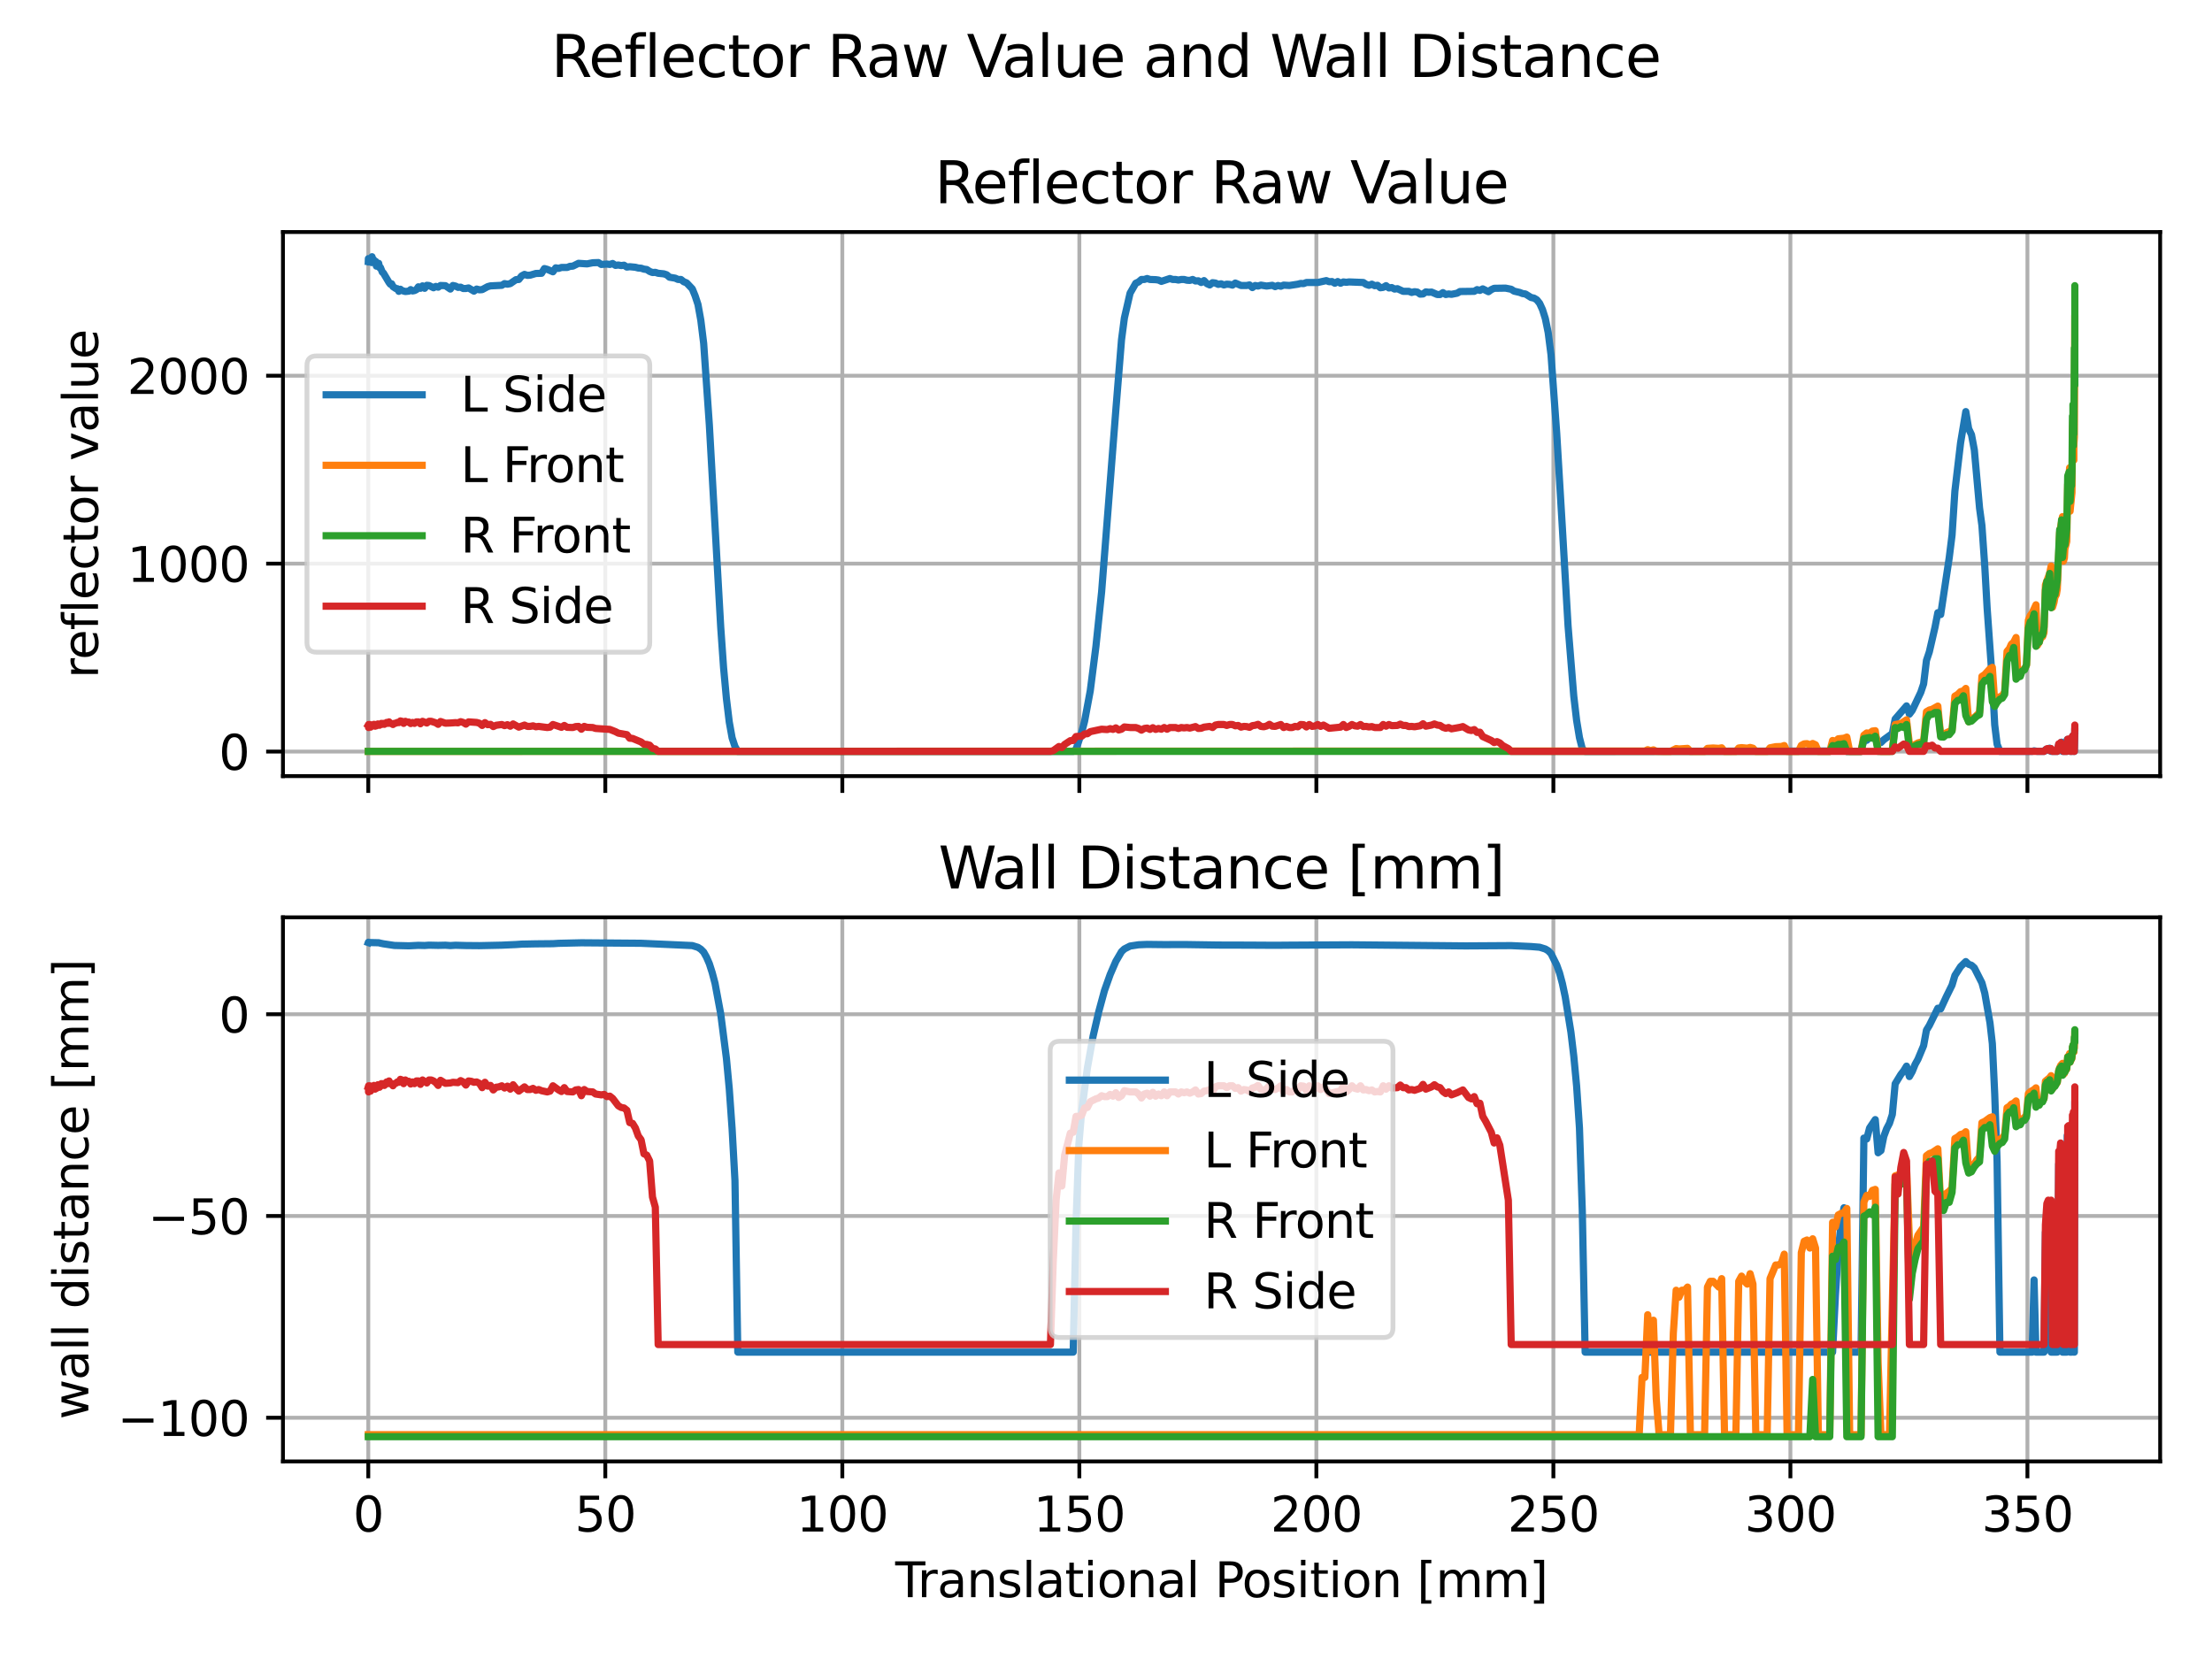 <?xml version="1.0" encoding="utf-8" standalone="no"?>
<!DOCTYPE svg PUBLIC "-//W3C//DTD SVG 1.1//EN"
  "http://www.w3.org/Graphics/SVG/1.1/DTD/svg11.dtd">
<svg xmlns:xlink="http://www.w3.org/1999/xlink" width="460.8pt" height="345.6pt" viewBox="0 0 460.8 345.6" xmlns="http://www.w3.org/2000/svg" version="1.1">
 <defs>
  <style type="text/css">*{stroke-linejoin: round; stroke-linecap: butt}</style>
 </defs>
 <g id="figure_1">
  <g id="patch_1">
   <path d="M 0 345.6 
L 460.8 345.6 
L 460.8 0 
L 0 0 
z
" style="fill: #ffffff"/>
  </g>
  <g id="axes_1">
   <g id="patch_2">
    <path d="M 58.945 161.679 
L 450 161.679 
L 450 48.332 
L 58.945 48.332 
z
" style="fill: #ffffff"/>
   </g>
   <g id="matplotlib.axis_1">
    <g id="xtick_1">
     <g id="line2d_1">
      <path d="M 76.721 161.679 
L 76.721 48.332 
" clip-path="url(#p512aedbb7d)" style="fill: none; stroke: #b0b0b0; stroke-width: 0.8; stroke-linecap: square"/>
     </g>
     <g id="line2d_2">
      <defs>
       <path id="mefe24dbb5c" d="M 0 0 
L 0 3.5 
" style="stroke: #000000; stroke-width: 0.8"/>
      </defs>
      <g>
       <use xlink:href="#mefe24dbb5c" x="76.721" y="161.679" style="stroke: #000000; stroke-width: 0.8"/>
      </g>
     </g>
    </g>
    <g id="xtick_2">
     <g id="line2d_3">
      <path d="M 126.096 161.679 
L 126.096 48.332 
" clip-path="url(#p512aedbb7d)" style="fill: none; stroke: #b0b0b0; stroke-width: 0.8; stroke-linecap: square"/>
     </g>
     <g id="line2d_4">
      <g>
       <use xlink:href="#mefe24dbb5c" x="126.096" y="161.679" style="stroke: #000000; stroke-width: 0.8"/>
      </g>
     </g>
    </g>
    <g id="xtick_3">
     <g id="line2d_5">
      <path d="M 175.472 161.679 
L 175.472 48.332 
" clip-path="url(#p512aedbb7d)" style="fill: none; stroke: #b0b0b0; stroke-width: 0.8; stroke-linecap: square"/>
     </g>
     <g id="line2d_6">
      <g>
       <use xlink:href="#mefe24dbb5c" x="175.472" y="161.679" style="stroke: #000000; stroke-width: 0.8"/>
      </g>
     </g>
    </g>
    <g id="xtick_4">
     <g id="line2d_7">
      <path d="M 224.847 161.679 
L 224.847 48.332 
" clip-path="url(#p512aedbb7d)" style="fill: none; stroke: #b0b0b0; stroke-width: 0.8; stroke-linecap: square"/>
     </g>
     <g id="line2d_8">
      <g>
       <use xlink:href="#mefe24dbb5c" x="224.847" y="161.679" style="stroke: #000000; stroke-width: 0.8"/>
      </g>
     </g>
    </g>
    <g id="xtick_5">
     <g id="line2d_9">
      <path d="M 274.223 161.679 
L 274.223 48.332 
" clip-path="url(#p512aedbb7d)" style="fill: none; stroke: #b0b0b0; stroke-width: 0.8; stroke-linecap: square"/>
     </g>
     <g id="line2d_10">
      <g>
       <use xlink:href="#mefe24dbb5c" x="274.223" y="161.679" style="stroke: #000000; stroke-width: 0.8"/>
      </g>
     </g>
    </g>
    <g id="xtick_6">
     <g id="line2d_11">
      <path d="M 323.598 161.679 
L 323.598 48.332 
" clip-path="url(#p512aedbb7d)" style="fill: none; stroke: #b0b0b0; stroke-width: 0.8; stroke-linecap: square"/>
     </g>
     <g id="line2d_12">
      <g>
       <use xlink:href="#mefe24dbb5c" x="323.598" y="161.679" style="stroke: #000000; stroke-width: 0.8"/>
      </g>
     </g>
    </g>
    <g id="xtick_7">
     <g id="line2d_13">
      <path d="M 372.974 161.679 
L 372.974 48.332 
" clip-path="url(#p512aedbb7d)" style="fill: none; stroke: #b0b0b0; stroke-width: 0.8; stroke-linecap: square"/>
     </g>
     <g id="line2d_14">
      <g>
       <use xlink:href="#mefe24dbb5c" x="372.974" y="161.679" style="stroke: #000000; stroke-width: 0.8"/>
      </g>
     </g>
    </g>
    <g id="xtick_8">
     <g id="line2d_15">
      <path d="M 422.35 161.679 
L 422.35 48.332 
" clip-path="url(#p512aedbb7d)" style="fill: none; stroke: #b0b0b0; stroke-width: 0.8; stroke-linecap: square"/>
     </g>
     <g id="line2d_16">
      <g>
       <use xlink:href="#mefe24dbb5c" x="422.35" y="161.679" style="stroke: #000000; stroke-width: 0.8"/>
      </g>
     </g>
    </g>
   </g>
   <g id="matplotlib.axis_2">
    <g id="ytick_1">
     <g id="line2d_17">
      <path d="M 58.945 156.566 
L 450 156.566 
" clip-path="url(#p512aedbb7d)" style="fill: none; stroke: #b0b0b0; stroke-width: 0.8; stroke-linecap: square"/>
     </g>
     <g id="line2d_18">
      <defs>
       <path id="m84acc07086" d="M 0 0 
L -3.5 0 
" style="stroke: #000000; stroke-width: 0.8"/>
      </defs>
      <g>
       <use xlink:href="#m84acc07086" x="58.945" y="156.566" style="stroke: #000000; stroke-width: 0.8"/>
      </g>
     </g>
     <g id="text_1">
      <!-- 0 -->
      <g transform="translate(45.583 160.365)scale(0.1 -0.1)">
       <defs>
        <path id="DejaVuSans-30" d="M 2034 4250 
Q 1547 4250 1301 3770 
Q 1056 3291 1056 2328 
Q 1056 1369 1301 889 
Q 1547 409 2034 409 
Q 2525 409 2770 889 
Q 3016 1369 3016 2328 
Q 3016 3291 2770 3770 
Q 2525 4250 2034 4250 
z
M 2034 4750 
Q 2819 4750 3233 4129 
Q 3647 3509 3647 2328 
Q 3647 1150 3233 529 
Q 2819 -91 2034 -91 
Q 1250 -91 836 529 
Q 422 1150 422 2328 
Q 422 3509 836 4129 
Q 1250 4750 2034 4750 
z
" transform="scale(0.016)"/>
       </defs>
       <use xlink:href="#DejaVuSans-30"/>
      </g>
     </g>
    </g>
    <g id="ytick_2">
     <g id="line2d_19">
      <path d="M 58.945 117.416 
L 450 117.416 
" clip-path="url(#p512aedbb7d)" style="fill: none; stroke: #b0b0b0; stroke-width: 0.8; stroke-linecap: square"/>
     </g>
     <g id="line2d_20">
      <g>
       <use xlink:href="#m84acc07086" x="58.945" y="117.416" style="stroke: #000000; stroke-width: 0.8"/>
      </g>
     </g>
     <g id="text_2">
      <!-- 1000 -->
      <g transform="translate(26.495 121.215)scale(0.1 -0.1)">
       <defs>
        <path id="DejaVuSans-31" d="M 794 531 
L 1825 531 
L 1825 4091 
L 703 3866 
L 703 4441 
L 1819 4666 
L 2450 4666 
L 2450 531 
L 3481 531 
L 3481 0 
L 794 0 
L 794 531 
z
" transform="scale(0.016)"/>
       </defs>
       <use xlink:href="#DejaVuSans-31"/>
       <use xlink:href="#DejaVuSans-30" x="63.623"/>
       <use xlink:href="#DejaVuSans-30" x="127.246"/>
       <use xlink:href="#DejaVuSans-30" x="190.869"/>
      </g>
     </g>
    </g>
    <g id="ytick_3">
     <g id="line2d_21">
      <path d="M 58.945 78.266 
L 450 78.266 
" clip-path="url(#p512aedbb7d)" style="fill: none; stroke: #b0b0b0; stroke-width: 0.8; stroke-linecap: square"/>
     </g>
     <g id="line2d_22">
      <g>
       <use xlink:href="#m84acc07086" x="58.945" y="78.266" style="stroke: #000000; stroke-width: 0.8"/>
      </g>
     </g>
     <g id="text_3">
      <!-- 2000 -->
      <g transform="translate(26.495 82.065)scale(0.1 -0.1)">
       <defs>
        <path id="DejaVuSans-32" d="M 1228 531 
L 3431 531 
L 3431 0 
L 469 0 
L 469 531 
Q 828 903 1448 1529 
Q 2069 2156 2228 2338 
Q 2531 2678 2651 2914 
Q 2772 3150 2772 3378 
Q 2772 3750 2511 3984 
Q 2250 4219 1831 4219 
Q 1534 4219 1204 4116 
Q 875 4013 500 3803 
L 500 4441 
Q 881 4594 1212 4672 
Q 1544 4750 1819 4750 
Q 2544 4750 2975 4387 
Q 3406 4025 3406 3419 
Q 3406 3131 3298 2873 
Q 3191 2616 2906 2266 
Q 2828 2175 2409 1742 
Q 1991 1309 1228 531 
z
" transform="scale(0.016)"/>
       </defs>
       <use xlink:href="#DejaVuSans-32"/>
       <use xlink:href="#DejaVuSans-30" x="63.623"/>
       <use xlink:href="#DejaVuSans-30" x="127.246"/>
       <use xlink:href="#DejaVuSans-30" x="190.869"/>
      </g>
     </g>
    </g>
    <g id="text_4">
     <!-- reflector value -->
     <g transform="translate(20.416 141.322)rotate(-90)scale(0.1 -0.1)">
      <defs>
       <path id="DejaVuSans-72" d="M 2631 2963 
Q 2534 3019 2420 3045 
Q 2306 3072 2169 3072 
Q 1681 3072 1420 2755 
Q 1159 2438 1159 1844 
L 1159 0 
L 581 0 
L 581 3500 
L 1159 3500 
L 1159 2956 
Q 1341 3275 1631 3429 
Q 1922 3584 2338 3584 
Q 2397 3584 2469 3576 
Q 2541 3569 2628 3553 
L 2631 2963 
z
" transform="scale(0.016)"/>
       <path id="DejaVuSans-65" d="M 3597 1894 
L 3597 1613 
L 953 1613 
Q 991 1019 1311 708 
Q 1631 397 2203 397 
Q 2534 397 2845 478 
Q 3156 559 3463 722 
L 3463 178 
Q 3153 47 2828 -22 
Q 2503 -91 2169 -91 
Q 1331 -91 842 396 
Q 353 884 353 1716 
Q 353 2575 817 3079 
Q 1281 3584 2069 3584 
Q 2775 3584 3186 3129 
Q 3597 2675 3597 1894 
z
M 3022 2063 
Q 3016 2534 2758 2815 
Q 2500 3097 2075 3097 
Q 1594 3097 1305 2825 
Q 1016 2553 972 2059 
L 3022 2063 
z
" transform="scale(0.016)"/>
       <path id="DejaVuSans-66" d="M 2375 4863 
L 2375 4384 
L 1825 4384 
Q 1516 4384 1395 4259 
Q 1275 4134 1275 3809 
L 1275 3500 
L 2222 3500 
L 2222 3053 
L 1275 3053 
L 1275 0 
L 697 0 
L 697 3053 
L 147 3053 
L 147 3500 
L 697 3500 
L 697 3744 
Q 697 4328 969 4595 
Q 1241 4863 1831 4863 
L 2375 4863 
z
" transform="scale(0.016)"/>
       <path id="DejaVuSans-6c" d="M 603 4863 
L 1178 4863 
L 1178 0 
L 603 0 
L 603 4863 
z
" transform="scale(0.016)"/>
       <path id="DejaVuSans-63" d="M 3122 3366 
L 3122 2828 
Q 2878 2963 2633 3030 
Q 2388 3097 2138 3097 
Q 1578 3097 1268 2742 
Q 959 2388 959 1747 
Q 959 1106 1268 751 
Q 1578 397 2138 397 
Q 2388 397 2633 464 
Q 2878 531 3122 666 
L 3122 134 
Q 2881 22 2623 -34 
Q 2366 -91 2075 -91 
Q 1284 -91 818 406 
Q 353 903 353 1747 
Q 353 2603 823 3093 
Q 1294 3584 2113 3584 
Q 2378 3584 2631 3529 
Q 2884 3475 3122 3366 
z
" transform="scale(0.016)"/>
       <path id="DejaVuSans-74" d="M 1172 4494 
L 1172 3500 
L 2356 3500 
L 2356 3053 
L 1172 3053 
L 1172 1153 
Q 1172 725 1289 603 
Q 1406 481 1766 481 
L 2356 481 
L 2356 0 
L 1766 0 
Q 1100 0 847 248 
Q 594 497 594 1153 
L 594 3053 
L 172 3053 
L 172 3500 
L 594 3500 
L 594 4494 
L 1172 4494 
z
" transform="scale(0.016)"/>
       <path id="DejaVuSans-6f" d="M 1959 3097 
Q 1497 3097 1228 2736 
Q 959 2375 959 1747 
Q 959 1119 1226 758 
Q 1494 397 1959 397 
Q 2419 397 2687 759 
Q 2956 1122 2956 1747 
Q 2956 2369 2687 2733 
Q 2419 3097 1959 3097 
z
M 1959 3584 
Q 2709 3584 3137 3096 
Q 3566 2609 3566 1747 
Q 3566 888 3137 398 
Q 2709 -91 1959 -91 
Q 1206 -91 779 398 
Q 353 888 353 1747 
Q 353 2609 779 3096 
Q 1206 3584 1959 3584 
z
" transform="scale(0.016)"/>
       <path id="DejaVuSans-20" transform="scale(0.016)"/>
       <path id="DejaVuSans-76" d="M 191 3500 
L 800 3500 
L 1894 563 
L 2988 3500 
L 3597 3500 
L 2284 0 
L 1503 0 
L 191 3500 
z
" transform="scale(0.016)"/>
       <path id="DejaVuSans-61" d="M 2194 1759 
Q 1497 1759 1228 1600 
Q 959 1441 959 1056 
Q 959 750 1161 570 
Q 1363 391 1709 391 
Q 2188 391 2477 730 
Q 2766 1069 2766 1631 
L 2766 1759 
L 2194 1759 
z
M 3341 1997 
L 3341 0 
L 2766 0 
L 2766 531 
Q 2569 213 2275 61 
Q 1981 -91 1556 -91 
Q 1019 -91 701 211 
Q 384 513 384 1019 
Q 384 1609 779 1909 
Q 1175 2209 1959 2209 
L 2766 2209 
L 2766 2266 
Q 2766 2663 2505 2880 
Q 2244 3097 1772 3097 
Q 1472 3097 1187 3025 
Q 903 2953 641 2809 
L 641 3341 
Q 956 3463 1253 3523 
Q 1550 3584 1831 3584 
Q 2591 3584 2966 3190 
Q 3341 2797 3341 1997 
z
" transform="scale(0.016)"/>
       <path id="DejaVuSans-75" d="M 544 1381 
L 544 3500 
L 1119 3500 
L 1119 1403 
Q 1119 906 1312 657 
Q 1506 409 1894 409 
Q 2359 409 2629 706 
Q 2900 1003 2900 1516 
L 2900 3500 
L 3475 3500 
L 3475 0 
L 2900 0 
L 2900 538 
Q 2691 219 2414 64 
Q 2138 -91 1772 -91 
Q 1169 -91 856 284 
Q 544 659 544 1381 
z
M 1991 3584 
L 1991 3584 
z
" transform="scale(0.016)"/>
      </defs>
      <use xlink:href="#DejaVuSans-72"/>
      <use xlink:href="#DejaVuSans-65" x="38.863"/>
      <use xlink:href="#DejaVuSans-66" x="100.387"/>
      <use xlink:href="#DejaVuSans-6c" x="135.592"/>
      <use xlink:href="#DejaVuSans-65" x="163.375"/>
      <use xlink:href="#DejaVuSans-63" x="224.898"/>
      <use xlink:href="#DejaVuSans-74" x="279.879"/>
      <use xlink:href="#DejaVuSans-6f" x="319.088"/>
      <use xlink:href="#DejaVuSans-72" x="380.27"/>
      <use xlink:href="#DejaVuSans-20" x="421.383"/>
      <use xlink:href="#DejaVuSans-76" x="453.17"/>
      <use xlink:href="#DejaVuSans-61" x="512.35"/>
      <use xlink:href="#DejaVuSans-6c" x="573.629"/>
      <use xlink:href="#DejaVuSans-75" x="601.412"/>
      <use xlink:href="#DejaVuSans-65" x="664.791"/>
     </g>
    </g>
   </g>
   <g id="line2d_23">
    <path d="M 76.721 54.463 
L 76.741 53.876 
L 76.721 54.58 
L 76.829 54.032 
L 76.854 53.954 
L 76.915 54.071 
L 77.037 54.463 
L 77.086 54.463 
L 77.338 53.719 
L 77.415 54.698 
L 77.498 53.484 
L 77.588 54.189 
L 77.684 54.11 
L 77.787 54.032 
L 78.015 54.463 
L 78.273 54.463 
L 78.414 55.442 
L 78.563 54.854 
L 78.721 55.285 
L 78.888 54.854 
L 79.064 55.755 
L 79.248 55.716 
L 79.644 56.694 
L 79.855 56.851 
L 81.043 58.848 
L 81.308 59.2 
L 81.581 59.122 
L 81.863 59.709 
L 82.454 60.1 
L 82.763 60.139 
L 83.081 60.688 
L 83.407 60.257 
L 83.743 60.531 
L 84.441 60.727 
L 85.174 60.648 
L 85.554 60.335 
L 85.943 60.609 
L 86.34 60.531 
L 86.744 60.335 
L 87.159 59.748 
L 87.583 60.061 
L 88.018 59.552 
L 88.462 60.061 
L 88.916 59.435 
L 89.371 59.474 
L 90.309 59.944 
L 90.793 59.67 
L 91.276 59.826 
L 91.77 59.474 
L 92.787 59.513 
L 93.814 60.218 
L 94.348 59.474 
L 94.881 59.591 
L 95.414 59.865 
L 95.957 59.826 
L 96.5 60.1 
L 97.053 60.1 
L 97.606 59.983 
L 98.732 60.648 
L 99.295 60.218 
L 99.868 60.374 
L 100.441 60.335 
L 101.596 59.709 
L 102.179 59.552 
L 104.529 59.435 
L 105.111 59.082 
L 105.704 59.2 
L 106.297 59.082 
L 107.482 58.26 
L 108.074 58.221 
L 108.667 57.477 
L 109.259 57.164 
L 109.852 57.36 
L 110.444 57.321 
L 111.629 56.968 
L 112.814 56.929 
L 113.407 55.95 
L 113.999 56.107 
L 115.184 56.616 
L 115.777 55.794 
L 116.369 55.911 
L 116.962 55.716 
L 118.147 55.716 
L 118.739 55.481 
L 119.332 55.442 
L 120.517 54.854 
L 122.294 54.972 
L 123.479 54.737 
L 124.664 54.698 
L 125.257 55.089 
L 126.442 55.011 
L 127.034 55.089 
L 127.627 54.893 
L 128.219 55.285 
L 128.812 55.207 
L 129.404 55.324 
L 129.997 55.246 
L 130.589 55.637 
L 131.182 55.559 
L 132.367 55.676 
L 132.959 55.833 
L 133.552 55.872 
L 134.144 56.068 
L 134.737 56.146 
L 135.329 56.538 
L 135.922 56.773 
L 136.514 56.733 
L 137.107 56.929 
L 138.292 57.047 
L 138.884 57.242 
L 139.477 57.751 
L 140.662 57.947 
L 141.254 58.221 
L 141.847 58.221 
L 142.439 58.691 
L 143.032 58.926 
L 144.217 60.179 
L 144.809 61.627 
L 145.402 63.428 
L 145.994 66.717 
L 146.587 71.532 
L 147.772 88.562 
L 150.142 130.688 
L 150.735 139.105 
L 151.327 145.525 
L 151.92 150.419 
L 152.512 153.708 
L 153.105 155.509 
L 153.697 156.527 
L 223.564 156.527 
L 224.156 156.096 
L 225.341 152.533 
L 225.934 150.263 
L 227.119 143.92 
L 228.304 134.642 
L 229.489 123.288 
L 232.451 85.391 
L 233.636 70.749 
L 234.229 66.247 
L 235.414 61.079 
L 236.599 59.004 
L 237.191 58.73 
L 237.784 58.221 
L 238.376 58.221 
L 238.969 58.025 
L 239.561 58.221 
L 240.746 58.26 
L 241.339 58.339 
L 241.931 58.613 
L 243.709 58.025 
L 244.301 58.221 
L 244.894 58.221 
L 245.486 58.339 
L 246.079 58.221 
L 246.671 58.221 
L 247.264 58.378 
L 247.856 58.417 
L 248.449 58.221 
L 249.041 58.534 
L 249.634 58.495 
L 250.226 58.848 
L 250.819 58.456 
L 251.411 59.082 
L 252.004 59.356 
L 252.596 58.887 
L 253.189 58.965 
L 253.781 59.239 
L 254.374 59.122 
L 254.966 59.356 
L 255.559 59.2 
L 256.151 59.239 
L 256.744 59.396 
L 257.336 58.965 
L 258.521 59.474 
L 259.706 59.474 
L 260.299 59.356 
L 260.891 59.905 
L 261.484 59.474 
L 262.076 59.591 
L 262.669 59.396 
L 263.854 59.591 
L 265.039 59.435 
L 265.632 59.709 
L 266.224 59.474 
L 266.817 59.631 
L 267.409 59.396 
L 268.594 59.474 
L 270.372 59.2 
L 270.964 59.043 
L 271.557 59.082 
L 272.149 58.848 
L 274.519 58.848 
L 276.297 58.456 
L 276.889 58.691 
L 277.482 58.652 
L 278.074 59.004 
L 278.667 58.652 
L 279.259 59.004 
L 279.852 58.73 
L 280.444 58.808 
L 281.037 58.73 
L 283.999 58.848 
L 284.592 59.239 
L 285.184 59.435 
L 285.777 59.2 
L 286.369 59.513 
L 286.962 59.435 
L 287.554 59.944 
L 288.147 59.865 
L 288.739 59.513 
L 289.332 59.983 
L 289.924 59.905 
L 290.517 60.218 
L 291.109 60.139 
L 292.294 60.688 
L 293.479 60.688 
L 294.072 60.922 
L 294.664 60.766 
L 295.257 60.844 
L 295.849 61.275 
L 296.442 61.236 
L 297.034 60.805 
L 297.627 60.883 
L 298.219 60.844 
L 299.404 61.353 
L 299.997 61.353 
L 300.589 60.962 
L 301.182 61.353 
L 301.774 61.236 
L 302.367 61.314 
L 303.552 61.079 
L 304.145 60.727 
L 307.107 60.688 
L 307.7 60.335 
L 308.292 60.492 
L 308.885 60.179 
L 310.07 60.766 
L 310.662 60.335 
L 311.255 60.061 
L 313.625 60.022 
L 314.81 60.257 
L 315.402 60.648 
L 316.587 60.922 
L 317.18 61.157 
L 317.772 61.236 
L 318.957 61.98 
L 319.55 62.097 
L 320.142 62.449 
L 320.735 63.193 
L 321.327 64.485 
L 321.92 66.364 
L 322.512 69.261 
L 323.105 73.881 
L 324.29 90.246 
L 325.475 110.095 
L 326.66 130.453 
L 327.845 145.017 
L 328.437 150.067 
L 329.03 153.669 
L 329.622 155.979 
L 330.215 156.527 
L 382.355 156.448 
L 384.133 155.939 
L 384.725 156.527 
L 387.688 156.527 
L 388.281 154.178 
L 388.873 154.217 
L 389.466 153.669 
L 390.651 153.16 
L 391.243 154.765 
L 391.836 154.687 
L 392.428 154.099 
L 394.206 152.807 
L 394.798 149.793 
L 397.168 147.052 
L 397.761 148.775 
L 398.353 147.992 
L 400.131 144.234 
L 400.723 142.472 
L 401.316 137.578 
L 401.908 135.816 
L 403.093 130.688 
L 403.686 127.634 
L 404.278 128.025 
L 406.056 116.202 
L 406.648 111.465 
L 407.241 102.304 
L 408.426 92.242 
L 409.512 85.744 
L 410.105 89.306 
L 410.697 90.559 
L 411.29 93.73 
L 412.376 105.827 
L 412.87 109.468 
L 413.462 117.925 
L 413.956 126.694 
L 415.042 141.924 
L 415.536 151.006 
L 416.03 155.039 
L 416.622 156.527 
L 423.337 156.527 
L 423.732 156.409 
L 424.423 156.527 
L 425.806 156.527 
L 426.102 156.174 
L 426.398 156.331 
L 426.695 155.939 
L 426.991 155.861 
L 427.287 156.527 
L 428.571 156.527 
L 428.867 155.117 
L 429.065 155.117 
L 429.46 154.608 
L 429.657 156.527 
L 430.546 156.527 
L 430.645 154.06 
L 430.744 154.647 
L 431.04 154.06 
L 431.237 156.527 
L 431.632 156.527 
L 431.632 153.63 
L 431.731 153.63 
L 431.83 153.277 
L 432.027 156.527 
L 432.027 156.527 
L 432.126 156.527 
L 432.225 151.75 
L 432.225 152.22 
" clip-path="url(#p512aedbb7d)" style="fill: none; stroke: #1f77b4; stroke-width: 1.5; stroke-linecap: square"/>
   </g>
   <g id="line2d_24">
    <path d="M 76.721 156.527 
L 342.657 156.448 
L 343.25 156.174 
L 343.842 156.37 
L 344.435 156.213 
L 345.027 156.487 
L 346.805 156.527 
L 347.99 156.527 
L 349.175 155.939 
L 349.768 156.018 
L 350.953 155.939 
L 351.545 155.9 
L 352.138 156.527 
L 355.1 156.527 
L 355.693 155.9 
L 356.878 155.822 
L 358.063 155.9 
L 358.655 155.783 
L 359.248 156.527 
L 361.618 156.527 
L 362.21 155.822 
L 362.803 155.744 
L 363.988 155.861 
L 364.58 155.704 
L 365.173 155.861 
L 365.765 156.527 
L 368.135 156.527 
L 368.728 155.783 
L 369.913 155.548 
L 371.098 155.509 
L 371.69 155.313 
L 372.283 156.527 
L 374.653 156.527 
L 375.245 155.274 
L 375.838 154.961 
L 376.43 154.921 
L 377.023 155.156 
L 377.615 154.882 
L 378.208 155.156 
L 378.8 156.527 
L 381.17 156.527 
L 381.763 154.256 
L 382.355 154.452 
L 382.948 153.904 
L 384.133 153.786 
L 384.725 153.551 
L 385.318 156.527 
L 387.688 156.527 
L 388.281 153.16 
L 388.873 152.69 
L 389.466 152.768 
L 390.058 152.298 
L 390.651 152.22 
L 391.243 156.409 
L 391.836 156.527 
L 393.613 156.527 
L 394.206 156.174 
L 394.798 150.928 
L 395.983 150.732 
L 397.168 149.949 
L 397.761 154.921 
L 398.353 155.43 
L 399.538 154.765 
L 400.723 154.452 
L 401.316 148.266 
L 401.908 147.914 
L 402.501 147.757 
L 403.686 147.091 
L 404.278 153.199 
L 406.056 152.377 
L 406.648 152.103 
L 407.241 145.017 
L 407.833 144.664 
L 408.426 144.077 
L 409.018 143.92 
L 409.512 143.411 
L 410.105 150.341 
L 410.697 149.675 
L 411.29 149.48 
L 412.376 148.423 
L 412.87 140.906 
L 413.462 140.514 
L 414.548 139.301 
L 415.042 139.027 
L 415.536 146.348 
L 416.03 145.917 
L 416.622 145.134 
L 417.116 144.938 
L 417.61 144.116 
L 418.103 135.699 
L 418.597 135.112 
L 418.992 134.211 
L 419.486 133.781 
L 419.98 132.802 
L 420.375 141.023 
L 420.868 140.397 
L 421.263 139.653 
L 421.757 139.301 
L 422.152 138.596 
L 422.547 129.2 
L 422.942 128.221 
L 423.337 127.712 
L 424.127 125.99 
L 424.423 134.446 
L 424.818 133.781 
L 425.115 132.919 
L 425.51 132.645 
L 425.806 131.745 
L 426.102 121.84 
L 426.991 119.412 
L 427.287 117.925 
L 427.583 126.499 
L 427.88 125.52 
L 428.077 124.424 
L 428.373 123.876 
L 428.571 122.74 
L 429.065 110.917 
L 429.657 107.628 
L 429.855 116.907 
L 430.052 116.241 
L 430.151 114.362 
L 430.546 112.796 
L 430.744 100.895 
L 430.941 100.542 
L 431.139 97.449 
L 431.237 106.493 
L 431.336 105.475 
L 431.632 102.617 
L 431.731 90.05 
L 431.929 86.292 
L 432.027 95.844 
L 432.027 92.595 
L 432.126 91.068 
L 432.225 65.738 
L 432.225 70.397 
" clip-path="url(#p512aedbb7d)" style="fill: none; stroke: #ff7f0e; stroke-width: 1.5; stroke-linecap: square"/>
   </g>
   <g id="line2d_25">
    <path d="M 76.721 156.527 
L 381.17 156.527 
L 381.763 155.313 
L 382.355 155.391 
L 382.948 155.078 
L 383.54 155.078 
L 384.133 154.921 
L 384.725 156.527 
L 387.688 156.527 
L 388.281 153.864 
L 389.466 153.63 
L 390.058 153.786 
L 390.651 153.355 
L 391.243 156.527 
L 394.206 156.527 
L 394.798 151.555 
L 395.391 151.75 
L 395.983 151.359 
L 396.576 151.555 
L 397.168 150.928 
L 397.761 156.018 
L 398.946 155.391 
L 399.538 155.117 
L 400.723 154.882 
L 401.316 149.871 
L 401.908 148.853 
L 402.501 148.814 
L 403.093 148.423 
L 403.686 148.423 
L 404.278 153.512 
L 404.871 153.551 
L 405.463 153.042 
L 406.056 153.042 
L 406.648 152.298 
L 407.241 146.543 
L 407.833 145.917 
L 408.426 145.8 
L 409.018 144.938 
L 409.512 149.049 
L 410.105 150.38 
L 410.697 150.223 
L 411.783 149.206 
L 412.376 148.892 
L 412.87 142.55 
L 413.462 141.728 
L 413.956 141.806 
L 414.548 140.906 
L 415.042 146.191 
L 415.536 147.17 
L 416.03 146.308 
L 416.622 145.643 
L 417.116 145.447 
L 417.61 144.664 
L 418.103 137.735 
L 418.597 136.56 
L 418.992 136.873 
L 419.486 134.877 
L 419.98 141.493 
L 420.375 141.062 
L 420.868 140.906 
L 421.263 139.77 
L 421.757 139.536 
L 422.152 138.479 
L 422.547 130.883 
L 422.942 129.513 
L 423.337 129.278 
L 423.732 127.869 
L 424.127 134.642 
L 424.423 133.898 
L 424.818 133.781 
L 425.115 132.332 
L 425.51 132.293 
L 425.806 130.609 
L 426.102 122.936 
L 426.398 121.096 
L 426.695 121.448 
L 426.991 119.452 
L 427.287 126.616 
L 427.88 124.032 
L 428.077 123.876 
L 428.571 120.939 
L 429.065 110.33 
L 429.262 110.8 
L 429.46 108.294 
L 429.657 116.124 
L 429.855 114.01 
L 430.052 113.109 
L 430.151 113.54 
L 430.546 110.134 
L 430.744 99.133 
L 431.04 98.311 
L 431.237 104.457 
L 431.435 100.738 
L 431.534 101.169 
L 431.632 98.311 
L 431.731 86.683 
L 431.83 87.701 
L 431.83 84.295 
L 431.929 92.83 
L 431.929 90.089 
L 432.027 90.442 
L 432.126 72.511 
L 432.126 73.45 
L 432.225 80.263 
L 432.225 74.273 
L 432.225 59.513 
L 432.225 66.247 
" clip-path="url(#p512aedbb7d)" style="fill: none; stroke: #2ca02c; stroke-width: 1.5; stroke-linecap: square"/>
   </g>
   <g id="line2d_26">
    <path d="M 76.721 151.046 
L 76.789 150.928 
L 76.773 151.555 
L 76.829 151.476 
L 76.882 151.476 
L 77.037 150.928 
L 77.086 151.476 
L 77.141 151.241 
L 77.201 151.476 
L 77.267 151.046 
L 77.338 151.163 
L 77.415 151.006 
L 77.498 151.124 
L 77.898 150.889 
L 78.14 151.281 
L 78.273 150.928 
L 78.414 151.202 
L 78.721 150.811 
L 79.064 151.085 
L 79.441 150.693 
L 79.644 150.889 
L 79.855 150.693 
L 80.074 150.889 
L 80.541 150.498 
L 80.788 150.693 
L 81.043 150.38 
L 81.308 150.693 
L 81.581 150.732 
L 81.863 150.928 
L 82.154 150.693 
L 82.454 150.654 
L 82.763 150.498 
L 83.081 150.537 
L 83.407 150.184 
L 83.743 150.263 
L 84.087 150.693 
L 84.441 150.263 
L 84.802 150.419 
L 85.174 150.419 
L 85.554 150.732 
L 85.943 150.498 
L 86.34 150.693 
L 86.744 150.38 
L 87.159 150.38 
L 87.583 150.772 
L 88.018 150.263 
L 88.916 150.615 
L 89.371 150.263 
L 89.835 150.263 
L 90.793 150.576 
L 91.276 150.889 
L 91.77 150.302 
L 92.787 150.654 
L 93.814 150.615 
L 94.881 150.537 
L 95.414 150.576 
L 95.957 150.341 
L 96.5 150.498 
L 97.053 150.85 
L 97.606 150.38 
L 99.295 150.498 
L 99.868 150.654 
L 100.441 151.124 
L 101.023 150.537 
L 101.596 150.967 
L 102.179 150.889 
L 102.761 151.359 
L 103.344 151.085 
L 104.529 150.928 
L 105.111 151.163 
L 105.704 150.967 
L 106.297 151.281 
L 106.889 150.811 
L 108.074 151.476 
L 109.259 151.046 
L 109.852 151.32 
L 110.444 151.32 
L 111.037 151.202 
L 111.629 151.398 
L 112.222 151.32 
L 113.407 151.476 
L 113.999 151.555 
L 114.592 151.476 
L 115.184 150.928 
L 116.962 151.515 
L 117.554 151.124 
L 118.147 151.515 
L 119.332 151.555 
L 119.924 151.359 
L 120.517 151.32 
L 121.109 151.907 
L 121.702 151.32 
L 122.294 151.515 
L 123.479 151.555 
L 124.072 151.75 
L 127.034 151.946 
L 128.219 152.416 
L 128.812 152.729 
L 130.589 153.042 
L 131.182 153.786 
L 131.774 153.825 
L 133.552 154.569 
L 134.144 155.039 
L 134.737 155.078 
L 135.329 155.235 
L 135.922 155.9 
L 136.514 156.018 
L 137.107 156.527 
L 218.823 156.527 
L 219.416 156.37 
L 220.601 155.509 
L 221.194 155.744 
L 221.786 155.078 
L 222.971 154.295 
L 223.564 154.256 
L 224.156 153.434 
L 225.341 153.355 
L 225.934 152.886 
L 226.526 152.847 
L 227.119 152.416 
L 229.489 151.907 
L 230.674 151.985 
L 231.266 151.789 
L 231.859 151.946 
L 232.451 151.633 
L 233.044 152.064 
L 233.636 151.907 
L 234.229 151.437 
L 235.414 151.555 
L 236.599 151.555 
L 237.191 151.75 
L 237.784 152.103 
L 238.376 151.75 
L 238.969 151.672 
L 239.561 151.946 
L 240.154 151.594 
L 240.746 151.946 
L 241.339 151.75 
L 241.931 151.907 
L 242.524 151.555 
L 243.116 151.907 
L 243.709 151.555 
L 244.894 151.555 
L 245.486 151.75 
L 246.079 151.555 
L 246.671 151.633 
L 247.264 151.555 
L 247.856 151.672 
L 249.041 151.359 
L 249.634 151.75 
L 250.226 151.711 
L 250.819 151.476 
L 252.004 151.32 
L 252.596 151.555 
L 253.189 151.046 
L 253.781 150.928 
L 254.966 150.928 
L 255.559 151.124 
L 256.151 150.928 
L 256.744 150.928 
L 257.336 151.202 
L 257.929 151.124 
L 258.521 151.476 
L 259.114 151.32 
L 259.706 151.359 
L 260.299 151.515 
L 260.891 151.163 
L 261.484 151.085 
L 262.076 150.889 
L 262.669 151.32 
L 263.262 151.398 
L 263.854 151.241 
L 264.447 150.889 
L 265.039 151.281 
L 265.632 151.32 
L 266.817 150.928 
L 267.409 151.555 
L 268.002 151.32 
L 268.594 151.555 
L 269.187 151.555 
L 269.779 151.32 
L 270.372 151.398 
L 270.964 150.928 
L 271.557 150.967 
L 272.149 151.437 
L 272.742 150.928 
L 273.334 151.32 
L 273.927 151.241 
L 274.519 150.928 
L 275.112 151.32 
L 275.704 151.046 
L 276.889 151.711 
L 279.259 151.476 
L 279.852 150.928 
L 280.444 151.555 
L 281.037 151.32 
L 281.629 150.928 
L 282.222 151.202 
L 282.814 151.281 
L 283.407 150.928 
L 283.999 151.359 
L 284.592 151.32 
L 285.184 151.437 
L 285.777 151.359 
L 286.369 151.555 
L 287.554 151.555 
L 288.147 150.928 
L 288.739 151.281 
L 289.332 150.928 
L 289.924 151.163 
L 291.109 151.124 
L 291.702 150.85 
L 292.294 151.124 
L 292.887 151.124 
L 293.479 151.359 
L 294.072 151.32 
L 294.664 151.398 
L 295.849 151.202 
L 296.442 150.772 
L 297.034 151.281 
L 298.219 151.046 
L 298.812 150.811 
L 299.404 151.046 
L 299.997 151.124 
L 300.589 151.515 
L 301.182 151.711 
L 301.774 151.555 
L 302.367 151.829 
L 304.145 151.515 
L 304.737 151.359 
L 305.922 152.064 
L 306.515 152.181 
L 307.107 151.985 
L 307.7 152.572 
L 308.292 152.533 
L 308.885 153.434 
L 310.662 154.256 
L 311.255 154.687 
L 311.847 154.491 
L 312.44 154.765 
L 313.032 155.313 
L 314.217 155.939 
L 314.81 156.527 
L 394.206 156.527 
L 394.798 155.587 
L 395.391 155.861 
L 396.576 155 
L 397.168 155.235 
L 397.761 156.527 
L 400.723 156.527 
L 401.316 155.313 
L 401.908 155.43 
L 402.501 155.235 
L 403.093 155.822 
L 403.686 155.861 
L 404.278 156.527 
L 425.806 156.527 
L 426.398 155.979 
L 426.695 155.939 
L 426.991 156.37 
L 427.287 155.939 
L 427.583 156.527 
L 428.571 156.527 
L 428.867 154.961 
L 429.065 155.039 
L 429.262 154.687 
L 429.657 155.196 
L 429.855 156.527 
L 430.546 156.527 
L 430.744 153.982 
L 430.941 153.943 
L 431.139 154.06 
L 431.336 156.527 
L 431.632 156.527 
L 431.731 153.355 
L 431.83 153.434 
L 431.929 153.16 
L 432.027 156.527 
L 432.027 156.527 
L 432.126 156.527 
L 432.225 151.046 
L 432.225 151.555 
" clip-path="url(#p512aedbb7d)" style="fill: none; stroke: #d62728; stroke-width: 1.5; stroke-linecap: square"/>
   </g>
   <g id="patch_3">
    <path d="M 58.945 161.679 
L 58.945 48.332 
" style="fill: none; stroke: #000000; stroke-width: 0.8; stroke-linejoin: miter; stroke-linecap: square"/>
   </g>
   <g id="patch_4">
    <path d="M 450 161.679 
L 450 48.332 
" style="fill: none; stroke: #000000; stroke-width: 0.8; stroke-linejoin: miter; stroke-linecap: square"/>
   </g>
   <g id="patch_5">
    <path d="M 58.945 161.679 
L 450 161.679 
" style="fill: none; stroke: #000000; stroke-width: 0.8; stroke-linejoin: miter; stroke-linecap: square"/>
   </g>
   <g id="patch_6">
    <path d="M 58.945 48.332 
L 450 48.332 
" style="fill: none; stroke: #000000; stroke-width: 0.8; stroke-linejoin: miter; stroke-linecap: square"/>
   </g>
   <g id="text_5">
    <!-- Reflector Raw Value -->
    <g transform="translate(194.713 42.332)scale(0.12 -0.12)">
     <defs>
      <path id="DejaVuSans-52" d="M 2841 2188 
Q 3044 2119 3236 1894 
Q 3428 1669 3622 1275 
L 4263 0 
L 3584 0 
L 2988 1197 
Q 2756 1666 2539 1819 
Q 2322 1972 1947 1972 
L 1259 1972 
L 1259 0 
L 628 0 
L 628 4666 
L 2053 4666 
Q 2853 4666 3247 4331 
Q 3641 3997 3641 3322 
Q 3641 2881 3436 2590 
Q 3231 2300 2841 2188 
z
M 1259 4147 
L 1259 2491 
L 2053 2491 
Q 2509 2491 2742 2702 
Q 2975 2913 2975 3322 
Q 2975 3731 2742 3939 
Q 2509 4147 2053 4147 
L 1259 4147 
z
" transform="scale(0.016)"/>
      <path id="DejaVuSans-77" d="M 269 3500 
L 844 3500 
L 1563 769 
L 2278 3500 
L 2956 3500 
L 3675 769 
L 4391 3500 
L 4966 3500 
L 4050 0 
L 3372 0 
L 2619 2869 
L 1863 0 
L 1184 0 
L 269 3500 
z
" transform="scale(0.016)"/>
      <path id="DejaVuSans-56" d="M 1831 0 
L 50 4666 
L 709 4666 
L 2188 738 
L 3669 4666 
L 4325 4666 
L 2547 0 
L 1831 0 
z
" transform="scale(0.016)"/>
     </defs>
     <use xlink:href="#DejaVuSans-52"/>
     <use xlink:href="#DejaVuSans-65" x="64.982"/>
     <use xlink:href="#DejaVuSans-66" x="126.506"/>
     <use xlink:href="#DejaVuSans-6c" x="161.711"/>
     <use xlink:href="#DejaVuSans-65" x="189.494"/>
     <use xlink:href="#DejaVuSans-63" x="251.018"/>
     <use xlink:href="#DejaVuSans-74" x="305.998"/>
     <use xlink:href="#DejaVuSans-6f" x="345.207"/>
     <use xlink:href="#DejaVuSans-72" x="406.389"/>
     <use xlink:href="#DejaVuSans-20" x="447.502"/>
     <use xlink:href="#DejaVuSans-52" x="479.289"/>
     <use xlink:href="#DejaVuSans-61" x="546.521"/>
     <use xlink:href="#DejaVuSans-77" x="607.801"/>
     <use xlink:href="#DejaVuSans-20" x="689.588"/>
     <use xlink:href="#DejaVuSans-56" x="721.375"/>
     <use xlink:href="#DejaVuSans-61" x="782.033"/>
     <use xlink:href="#DejaVuSans-6c" x="843.312"/>
     <use xlink:href="#DejaVuSans-75" x="871.096"/>
     <use xlink:href="#DejaVuSans-65" x="934.475"/>
    </g>
   </g>
   <g id="legend_1">
    <g id="patch_7">
     <path d="M 65.945 135.862 
L 133.361 135.862 
Q 135.361 135.862 135.361 133.862 
L 135.361 76.149 
Q 135.361 74.149 133.361 74.149 
L 65.945 74.149 
Q 63.945 74.149 63.945 76.149 
L 63.945 133.862 
Q 63.945 135.862 65.945 135.862 
z
" style="fill: #ffffff; opacity: 0.8; stroke: #cccccc; stroke-linejoin: miter"/>
    </g>
    <g id="line2d_27">
     <path d="M 67.945 82.248 
L 77.945 82.248 
L 87.945 82.248 
" style="fill: none; stroke: #1f77b4; stroke-width: 1.5; stroke-linecap: square"/>
    </g>
    <g id="text_6">
     <!-- L Side -->
     <g transform="translate(95.945 85.748)scale(0.1 -0.1)">
      <defs>
       <path id="DejaVuSans-4c" d="M 628 4666 
L 1259 4666 
L 1259 531 
L 3531 531 
L 3531 0 
L 628 0 
L 628 4666 
z
" transform="scale(0.016)"/>
       <path id="DejaVuSans-53" d="M 3425 4513 
L 3425 3897 
Q 3066 4069 2747 4153 
Q 2428 4238 2131 4238 
Q 1616 4238 1336 4038 
Q 1056 3838 1056 3469 
Q 1056 3159 1242 3001 
Q 1428 2844 1947 2747 
L 2328 2669 
Q 3034 2534 3370 2195 
Q 3706 1856 3706 1288 
Q 3706 609 3251 259 
Q 2797 -91 1919 -91 
Q 1588 -91 1214 -16 
Q 841 59 441 206 
L 441 856 
Q 825 641 1194 531 
Q 1563 422 1919 422 
Q 2459 422 2753 634 
Q 3047 847 3047 1241 
Q 3047 1584 2836 1778 
Q 2625 1972 2144 2069 
L 1759 2144 
Q 1053 2284 737 2584 
Q 422 2884 422 3419 
Q 422 4038 858 4394 
Q 1294 4750 2059 4750 
Q 2388 4750 2728 4690 
Q 3069 4631 3425 4513 
z
" transform="scale(0.016)"/>
       <path id="DejaVuSans-69" d="M 603 3500 
L 1178 3500 
L 1178 0 
L 603 0 
L 603 3500 
z
M 603 4863 
L 1178 4863 
L 1178 4134 
L 603 4134 
L 603 4863 
z
" transform="scale(0.016)"/>
       <path id="DejaVuSans-64" d="M 2906 2969 
L 2906 4863 
L 3481 4863 
L 3481 0 
L 2906 0 
L 2906 525 
Q 2725 213 2448 61 
Q 2172 -91 1784 -91 
Q 1150 -91 751 415 
Q 353 922 353 1747 
Q 353 2572 751 3078 
Q 1150 3584 1784 3584 
Q 2172 3584 2448 3432 
Q 2725 3281 2906 2969 
z
M 947 1747 
Q 947 1113 1208 752 
Q 1469 391 1925 391 
Q 2381 391 2643 752 
Q 2906 1113 2906 1747 
Q 2906 2381 2643 2742 
Q 2381 3103 1925 3103 
Q 1469 3103 1208 2742 
Q 947 2381 947 1747 
z
" transform="scale(0.016)"/>
      </defs>
      <use xlink:href="#DejaVuSans-4c"/>
      <use xlink:href="#DejaVuSans-20" x="55.713"/>
      <use xlink:href="#DejaVuSans-53" x="87.5"/>
      <use xlink:href="#DejaVuSans-69" x="150.977"/>
      <use xlink:href="#DejaVuSans-64" x="178.76"/>
      <use xlink:href="#DejaVuSans-65" x="242.236"/>
     </g>
    </g>
    <g id="line2d_28">
     <path d="M 67.945 96.926 
L 77.945 96.926 
L 87.945 96.926 
" style="fill: none; stroke: #ff7f0e; stroke-width: 1.5; stroke-linecap: square"/>
    </g>
    <g id="text_7">
     <!-- L Front -->
     <g transform="translate(95.945 100.426)scale(0.1 -0.1)">
      <defs>
       <path id="DejaVuSans-46" d="M 628 4666 
L 3309 4666 
L 3309 4134 
L 1259 4134 
L 1259 2759 
L 3109 2759 
L 3109 2228 
L 1259 2228 
L 1259 0 
L 628 0 
L 628 4666 
z
" transform="scale(0.016)"/>
       <path id="DejaVuSans-6e" d="M 3513 2113 
L 3513 0 
L 2938 0 
L 2938 2094 
Q 2938 2591 2744 2837 
Q 2550 3084 2163 3084 
Q 1697 3084 1428 2787 
Q 1159 2491 1159 1978 
L 1159 0 
L 581 0 
L 581 3500 
L 1159 3500 
L 1159 2956 
Q 1366 3272 1645 3428 
Q 1925 3584 2291 3584 
Q 2894 3584 3203 3211 
Q 3513 2838 3513 2113 
z
" transform="scale(0.016)"/>
      </defs>
      <use xlink:href="#DejaVuSans-4c"/>
      <use xlink:href="#DejaVuSans-20" x="55.713"/>
      <use xlink:href="#DejaVuSans-46" x="87.5"/>
      <use xlink:href="#DejaVuSans-72" x="137.77"/>
      <use xlink:href="#DejaVuSans-6f" x="176.633"/>
      <use xlink:href="#DejaVuSans-6e" x="237.814"/>
      <use xlink:href="#DejaVuSans-74" x="301.193"/>
     </g>
    </g>
    <g id="line2d_29">
     <path d="M 67.945 111.604 
L 77.945 111.604 
L 87.945 111.604 
" style="fill: none; stroke: #2ca02c; stroke-width: 1.5; stroke-linecap: square"/>
    </g>
    <g id="text_8">
     <!-- R Front -->
     <g transform="translate(95.945 115.104)scale(0.1 -0.1)">
      <use xlink:href="#DejaVuSans-52"/>
      <use xlink:href="#DejaVuSans-20" x="69.482"/>
      <use xlink:href="#DejaVuSans-46" x="101.27"/>
      <use xlink:href="#DejaVuSans-72" x="151.539"/>
      <use xlink:href="#DejaVuSans-6f" x="190.402"/>
      <use xlink:href="#DejaVuSans-6e" x="251.584"/>
      <use xlink:href="#DejaVuSans-74" x="314.963"/>
     </g>
    </g>
    <g id="line2d_30">
     <path d="M 67.945 126.282 
L 77.945 126.282 
L 87.945 126.282 
" style="fill: none; stroke: #d62728; stroke-width: 1.5; stroke-linecap: square"/>
    </g>
    <g id="text_9">
     <!-- R Side -->
     <g transform="translate(95.945 129.782)scale(0.1 -0.1)">
      <use xlink:href="#DejaVuSans-52"/>
      <use xlink:href="#DejaVuSans-20" x="69.482"/>
      <use xlink:href="#DejaVuSans-53" x="101.27"/>
      <use xlink:href="#DejaVuSans-69" x="164.746"/>
      <use xlink:href="#DejaVuSans-64" x="192.529"/>
      <use xlink:href="#DejaVuSans-65" x="256.006"/>
     </g>
    </g>
   </g>
  </g>
  <g id="axes_2">
   <g id="patch_8">
    <path d="M 58.945 304.444 
L 450 304.444 
L 450 191.097 
L 58.945 191.097 
z
" style="fill: #ffffff"/>
   </g>
   <g id="matplotlib.axis_3">
    <g id="xtick_9">
     <g id="line2d_31">
      <path d="M 76.721 304.444 
L 76.721 191.097 
" clip-path="url(#p1dfde60e42)" style="fill: none; stroke: #b0b0b0; stroke-width: 0.8; stroke-linecap: square"/>
     </g>
     <g id="line2d_32">
      <g>
       <use xlink:href="#mefe24dbb5c" x="76.721" y="304.444" style="stroke: #000000; stroke-width: 0.8"/>
      </g>
     </g>
     <g id="text_10">
      <!-- 0 -->
      <g transform="translate(73.539 319.042)scale(0.1 -0.1)">
       <use xlink:href="#DejaVuSans-30"/>
      </g>
     </g>
    </g>
    <g id="xtick_10">
     <g id="line2d_33">
      <path d="M 126.096 304.444 
L 126.096 191.097 
" clip-path="url(#p1dfde60e42)" style="fill: none; stroke: #b0b0b0; stroke-width: 0.8; stroke-linecap: square"/>
     </g>
     <g id="line2d_34">
      <g>
       <use xlink:href="#mefe24dbb5c" x="126.096" y="304.444" style="stroke: #000000; stroke-width: 0.8"/>
      </g>
     </g>
     <g id="text_11">
      <!-- 50 -->
      <g transform="translate(119.734 319.042)scale(0.1 -0.1)">
       <defs>
        <path id="DejaVuSans-35" d="M 691 4666 
L 3169 4666 
L 3169 4134 
L 1269 4134 
L 1269 2991 
Q 1406 3038 1543 3061 
Q 1681 3084 1819 3084 
Q 2600 3084 3056 2656 
Q 3513 2228 3513 1497 
Q 3513 744 3044 326 
Q 2575 -91 1722 -91 
Q 1428 -91 1123 -41 
Q 819 9 494 109 
L 494 744 
Q 775 591 1075 516 
Q 1375 441 1709 441 
Q 2250 441 2565 725 
Q 2881 1009 2881 1497 
Q 2881 1984 2565 2268 
Q 2250 2553 1709 2553 
Q 1456 2553 1204 2497 
Q 953 2441 691 2322 
L 691 4666 
z
" transform="scale(0.016)"/>
       </defs>
       <use xlink:href="#DejaVuSans-35"/>
       <use xlink:href="#DejaVuSans-30" x="63.623"/>
      </g>
     </g>
    </g>
    <g id="xtick_11">
     <g id="line2d_35">
      <path d="M 175.472 304.444 
L 175.472 191.097 
" clip-path="url(#p1dfde60e42)" style="fill: none; stroke: #b0b0b0; stroke-width: 0.8; stroke-linecap: square"/>
     </g>
     <g id="line2d_36">
      <g>
       <use xlink:href="#mefe24dbb5c" x="175.472" y="304.444" style="stroke: #000000; stroke-width: 0.8"/>
      </g>
     </g>
     <g id="text_12">
      <!-- 100 -->
      <g transform="translate(165.928 319.042)scale(0.1 -0.1)">
       <use xlink:href="#DejaVuSans-31"/>
       <use xlink:href="#DejaVuSans-30" x="63.623"/>
       <use xlink:href="#DejaVuSans-30" x="127.246"/>
      </g>
     </g>
    </g>
    <g id="xtick_12">
     <g id="line2d_37">
      <path d="M 224.847 304.444 
L 224.847 191.097 
" clip-path="url(#p1dfde60e42)" style="fill: none; stroke: #b0b0b0; stroke-width: 0.8; stroke-linecap: square"/>
     </g>
     <g id="line2d_38">
      <g>
       <use xlink:href="#mefe24dbb5c" x="224.847" y="304.444" style="stroke: #000000; stroke-width: 0.8"/>
      </g>
     </g>
     <g id="text_13">
      <!-- 150 -->
      <g transform="translate(215.304 319.042)scale(0.1 -0.1)">
       <use xlink:href="#DejaVuSans-31"/>
       <use xlink:href="#DejaVuSans-35" x="63.623"/>
       <use xlink:href="#DejaVuSans-30" x="127.246"/>
      </g>
     </g>
    </g>
    <g id="xtick_13">
     <g id="line2d_39">
      <path d="M 274.223 304.444 
L 274.223 191.097 
" clip-path="url(#p1dfde60e42)" style="fill: none; stroke: #b0b0b0; stroke-width: 0.8; stroke-linecap: square"/>
     </g>
     <g id="line2d_40">
      <g>
       <use xlink:href="#mefe24dbb5c" x="274.223" y="304.444" style="stroke: #000000; stroke-width: 0.8"/>
      </g>
     </g>
     <g id="text_14">
      <!-- 200 -->
      <g transform="translate(264.679 319.042)scale(0.1 -0.1)">
       <use xlink:href="#DejaVuSans-32"/>
       <use xlink:href="#DejaVuSans-30" x="63.623"/>
       <use xlink:href="#DejaVuSans-30" x="127.246"/>
      </g>
     </g>
    </g>
    <g id="xtick_14">
     <g id="line2d_41">
      <path d="M 323.598 304.444 
L 323.598 191.097 
" clip-path="url(#p1dfde60e42)" style="fill: none; stroke: #b0b0b0; stroke-width: 0.8; stroke-linecap: square"/>
     </g>
     <g id="line2d_42">
      <g>
       <use xlink:href="#mefe24dbb5c" x="323.598" y="304.444" style="stroke: #000000; stroke-width: 0.8"/>
      </g>
     </g>
     <g id="text_15">
      <!-- 250 -->
      <g transform="translate(314.055 319.042)scale(0.1 -0.1)">
       <use xlink:href="#DejaVuSans-32"/>
       <use xlink:href="#DejaVuSans-35" x="63.623"/>
       <use xlink:href="#DejaVuSans-30" x="127.246"/>
      </g>
     </g>
    </g>
    <g id="xtick_15">
     <g id="line2d_43">
      <path d="M 372.974 304.444 
L 372.974 191.097 
" clip-path="url(#p1dfde60e42)" style="fill: none; stroke: #b0b0b0; stroke-width: 0.8; stroke-linecap: square"/>
     </g>
     <g id="line2d_44">
      <g>
       <use xlink:href="#mefe24dbb5c" x="372.974" y="304.444" style="stroke: #000000; stroke-width: 0.8"/>
      </g>
     </g>
     <g id="text_16">
      <!-- 300 -->
      <g transform="translate(363.43 319.042)scale(0.1 -0.1)">
       <defs>
        <path id="DejaVuSans-33" d="M 2597 2516 
Q 3050 2419 3304 2112 
Q 3559 1806 3559 1356 
Q 3559 666 3084 287 
Q 2609 -91 1734 -91 
Q 1441 -91 1130 -33 
Q 819 25 488 141 
L 488 750 
Q 750 597 1062 519 
Q 1375 441 1716 441 
Q 2309 441 2620 675 
Q 2931 909 2931 1356 
Q 2931 1769 2642 2001 
Q 2353 2234 1838 2234 
L 1294 2234 
L 1294 2753 
L 1863 2753 
Q 2328 2753 2575 2939 
Q 2822 3125 2822 3475 
Q 2822 3834 2567 4026 
Q 2313 4219 1838 4219 
Q 1578 4219 1281 4162 
Q 984 4106 628 3988 
L 628 4550 
Q 988 4650 1302 4700 
Q 1616 4750 1894 4750 
Q 2613 4750 3031 4423 
Q 3450 4097 3450 3541 
Q 3450 3153 3228 2886 
Q 3006 2619 2597 2516 
z
" transform="scale(0.016)"/>
       </defs>
       <use xlink:href="#DejaVuSans-33"/>
       <use xlink:href="#DejaVuSans-30" x="63.623"/>
       <use xlink:href="#DejaVuSans-30" x="127.246"/>
      </g>
     </g>
    </g>
    <g id="xtick_16">
     <g id="line2d_45">
      <path d="M 422.35 304.444 
L 422.35 191.097 
" clip-path="url(#p1dfde60e42)" style="fill: none; stroke: #b0b0b0; stroke-width: 0.8; stroke-linecap: square"/>
     </g>
     <g id="line2d_46">
      <g>
       <use xlink:href="#mefe24dbb5c" x="422.35" y="304.444" style="stroke: #000000; stroke-width: 0.8"/>
      </g>
     </g>
     <g id="text_17">
      <!-- 350 -->
      <g transform="translate(412.806 319.042)scale(0.1 -0.1)">
       <use xlink:href="#DejaVuSans-33"/>
       <use xlink:href="#DejaVuSans-35" x="63.623"/>
       <use xlink:href="#DejaVuSans-30" x="127.246"/>
      </g>
     </g>
    </g>
    <g id="text_18">
     <!-- Translational Position [mm] -->
     <g transform="translate(186.495 332.72)scale(0.1 -0.1)">
      <defs>
       <path id="DejaVuSans-54" d="M -19 4666 
L 3928 4666 
L 3928 4134 
L 2272 4134 
L 2272 0 
L 1638 0 
L 1638 4134 
L -19 4134 
L -19 4666 
z
" transform="scale(0.016)"/>
       <path id="DejaVuSans-73" d="M 2834 3397 
L 2834 2853 
Q 2591 2978 2328 3040 
Q 2066 3103 1784 3103 
Q 1356 3103 1142 2972 
Q 928 2841 928 2578 
Q 928 2378 1081 2264 
Q 1234 2150 1697 2047 
L 1894 2003 
Q 2506 1872 2764 1633 
Q 3022 1394 3022 966 
Q 3022 478 2636 193 
Q 2250 -91 1575 -91 
Q 1294 -91 989 -36 
Q 684 19 347 128 
L 347 722 
Q 666 556 975 473 
Q 1284 391 1588 391 
Q 1994 391 2212 530 
Q 2431 669 2431 922 
Q 2431 1156 2273 1281 
Q 2116 1406 1581 1522 
L 1381 1569 
Q 847 1681 609 1914 
Q 372 2147 372 2553 
Q 372 3047 722 3315 
Q 1072 3584 1716 3584 
Q 2034 3584 2315 3537 
Q 2597 3491 2834 3397 
z
" transform="scale(0.016)"/>
       <path id="DejaVuSans-50" d="M 1259 4147 
L 1259 2394 
L 2053 2394 
Q 2494 2394 2734 2622 
Q 2975 2850 2975 3272 
Q 2975 3691 2734 3919 
Q 2494 4147 2053 4147 
L 1259 4147 
z
M 628 4666 
L 2053 4666 
Q 2838 4666 3239 4311 
Q 3641 3956 3641 3272 
Q 3641 2581 3239 2228 
Q 2838 1875 2053 1875 
L 1259 1875 
L 1259 0 
L 628 0 
L 628 4666 
z
" transform="scale(0.016)"/>
       <path id="DejaVuSans-5b" d="M 550 4863 
L 1875 4863 
L 1875 4416 
L 1125 4416 
L 1125 -397 
L 1875 -397 
L 1875 -844 
L 550 -844 
L 550 4863 
z
" transform="scale(0.016)"/>
       <path id="DejaVuSans-6d" d="M 3328 2828 
Q 3544 3216 3844 3400 
Q 4144 3584 4550 3584 
Q 5097 3584 5394 3201 
Q 5691 2819 5691 2113 
L 5691 0 
L 5113 0 
L 5113 2094 
Q 5113 2597 4934 2840 
Q 4756 3084 4391 3084 
Q 3944 3084 3684 2787 
Q 3425 2491 3425 1978 
L 3425 0 
L 2847 0 
L 2847 2094 
Q 2847 2600 2669 2842 
Q 2491 3084 2119 3084 
Q 1678 3084 1418 2786 
Q 1159 2488 1159 1978 
L 1159 0 
L 581 0 
L 581 3500 
L 1159 3500 
L 1159 2956 
Q 1356 3278 1631 3431 
Q 1906 3584 2284 3584 
Q 2666 3584 2933 3390 
Q 3200 3197 3328 2828 
z
" transform="scale(0.016)"/>
       <path id="DejaVuSans-5d" d="M 1947 4863 
L 1947 -844 
L 622 -844 
L 622 -397 
L 1369 -397 
L 1369 4416 
L 622 4416 
L 622 4863 
L 1947 4863 
z
" transform="scale(0.016)"/>
      </defs>
      <use xlink:href="#DejaVuSans-54"/>
      <use xlink:href="#DejaVuSans-72" x="46.334"/>
      <use xlink:href="#DejaVuSans-61" x="87.447"/>
      <use xlink:href="#DejaVuSans-6e" x="148.727"/>
      <use xlink:href="#DejaVuSans-73" x="212.105"/>
      <use xlink:href="#DejaVuSans-6c" x="264.205"/>
      <use xlink:href="#DejaVuSans-61" x="291.988"/>
      <use xlink:href="#DejaVuSans-74" x="353.268"/>
      <use xlink:href="#DejaVuSans-69" x="392.477"/>
      <use xlink:href="#DejaVuSans-6f" x="420.26"/>
      <use xlink:href="#DejaVuSans-6e" x="481.441"/>
      <use xlink:href="#DejaVuSans-61" x="544.82"/>
      <use xlink:href="#DejaVuSans-6c" x="606.1"/>
      <use xlink:href="#DejaVuSans-20" x="633.883"/>
      <use xlink:href="#DejaVuSans-50" x="665.67"/>
      <use xlink:href="#DejaVuSans-6f" x="722.348"/>
      <use xlink:href="#DejaVuSans-73" x="783.529"/>
      <use xlink:href="#DejaVuSans-69" x="835.629"/>
      <use xlink:href="#DejaVuSans-74" x="863.412"/>
      <use xlink:href="#DejaVuSans-69" x="902.621"/>
      <use xlink:href="#DejaVuSans-6f" x="930.404"/>
      <use xlink:href="#DejaVuSans-6e" x="991.586"/>
      <use xlink:href="#DejaVuSans-20" x="1054.965"/>
      <use xlink:href="#DejaVuSans-5b" x="1086.752"/>
      <use xlink:href="#DejaVuSans-6d" x="1125.766"/>
      <use xlink:href="#DejaVuSans-6d" x="1223.178"/>
      <use xlink:href="#DejaVuSans-5d" x="1320.59"/>
     </g>
    </g>
   </g>
   <g id="matplotlib.axis_4">
    <g id="ytick_4">
     <g id="line2d_47">
      <path d="M 58.945 295.341 
L 450 295.341 
" clip-path="url(#p1dfde60e42)" style="fill: none; stroke: #b0b0b0; stroke-width: 0.8; stroke-linecap: square"/>
     </g>
     <g id="line2d_48">
      <g>
       <use xlink:href="#m84acc07086" x="58.945" y="295.341" style="stroke: #000000; stroke-width: 0.8"/>
      </g>
     </g>
     <g id="text_19">
      <!-- −100 -->
      <g transform="translate(24.478 299.14)scale(0.1 -0.1)">
       <defs>
        <path id="DejaVuSans-2212" d="M 678 2272 
L 4684 2272 
L 4684 1741 
L 678 1741 
L 678 2272 
z
" transform="scale(0.016)"/>
       </defs>
       <use xlink:href="#DejaVuSans-2212"/>
       <use xlink:href="#DejaVuSans-31" x="83.789"/>
       <use xlink:href="#DejaVuSans-30" x="147.412"/>
       <use xlink:href="#DejaVuSans-30" x="211.035"/>
      </g>
     </g>
    </g>
    <g id="ytick_5">
     <g id="line2d_49">
      <path d="M 58.945 253.314 
L 450 253.314 
" clip-path="url(#p1dfde60e42)" style="fill: none; stroke: #b0b0b0; stroke-width: 0.8; stroke-linecap: square"/>
     </g>
     <g id="line2d_50">
      <g>
       <use xlink:href="#m84acc07086" x="58.945" y="253.314" style="stroke: #000000; stroke-width: 0.8"/>
      </g>
     </g>
     <g id="text_20">
      <!-- −50 -->
      <g transform="translate(30.841 257.113)scale(0.1 -0.1)">
       <use xlink:href="#DejaVuSans-2212"/>
       <use xlink:href="#DejaVuSans-35" x="83.789"/>
       <use xlink:href="#DejaVuSans-30" x="147.412"/>
      </g>
     </g>
    </g>
    <g id="ytick_6">
     <g id="line2d_51">
      <path d="M 58.945 211.286 
L 450 211.286 
" clip-path="url(#p1dfde60e42)" style="fill: none; stroke: #b0b0b0; stroke-width: 0.8; stroke-linecap: square"/>
     </g>
     <g id="line2d_52">
      <g>
       <use xlink:href="#m84acc07086" x="58.945" y="211.286" style="stroke: #000000; stroke-width: 0.8"/>
      </g>
     </g>
     <g id="text_21">
      <!-- 0 -->
      <g transform="translate(45.583 215.086)scale(0.1 -0.1)">
       <use xlink:href="#DejaVuSans-30"/>
      </g>
     </g>
    </g>
    <g id="text_22">
     <!-- wall distance [mm] -->
     <g transform="translate(18.398 295.709)rotate(-90)scale(0.1 -0.1)">
      <use xlink:href="#DejaVuSans-77"/>
      <use xlink:href="#DejaVuSans-61" x="81.787"/>
      <use xlink:href="#DejaVuSans-6c" x="143.066"/>
      <use xlink:href="#DejaVuSans-6c" x="170.85"/>
      <use xlink:href="#DejaVuSans-20" x="198.633"/>
      <use xlink:href="#DejaVuSans-64" x="230.42"/>
      <use xlink:href="#DejaVuSans-69" x="293.896"/>
      <use xlink:href="#DejaVuSans-73" x="321.68"/>
      <use xlink:href="#DejaVuSans-74" x="373.779"/>
      <use xlink:href="#DejaVuSans-61" x="412.988"/>
      <use xlink:href="#DejaVuSans-6e" x="474.268"/>
      <use xlink:href="#DejaVuSans-63" x="537.646"/>
      <use xlink:href="#DejaVuSans-65" x="592.627"/>
      <use xlink:href="#DejaVuSans-20" x="654.15"/>
      <use xlink:href="#DejaVuSans-5b" x="685.938"/>
      <use xlink:href="#DejaVuSans-6d" x="724.951"/>
      <use xlink:href="#DejaVuSans-6d" x="822.363"/>
      <use xlink:href="#DejaVuSans-5d" x="919.775"/>
     </g>
    </g>
   </g>
   <g id="line2d_53">
    <path d="M 76.721 196.35 
L 76.741 196.291 
L 76.721 196.367 
L 76.829 196.308 
L 77.037 196.35 
L 78.888 196.392 
L 79.248 196.484 
L 79.855 196.61 
L 82.154 196.955 
L 85.174 197.031 
L 87.159 196.93 
L 88.462 196.963 
L 89.371 196.896 
L 91.276 196.938 
L 92.787 196.905 
L 93.814 196.98 
L 94.881 196.913 
L 97.053 196.972 
L 99.868 196.997 
L 104.529 196.896 
L 107.482 196.762 
L 108.667 196.678 
L 111.629 196.619 
L 115.184 196.585 
L 116.369 196.51 
L 121.109 196.4 
L 133.552 196.501 
L 144.217 196.98 
L 145.402 197.35 
L 145.994 197.737 
L 146.587 198.334 
L 147.179 199.393 
L 147.772 200.763 
L 148.365 202.62 
L 148.957 204.855 
L 150.142 211.24 
L 151.327 220.482 
L 151.92 226.828 
L 152.512 235.141 
L 153.105 245.925 
L 153.697 281.674 
L 223.564 281.674 
L 224.156 254.717 
L 224.749 238.411 
L 225.341 231.401 
L 226.526 222.457 
L 227.711 215.853 
L 228.896 210.728 
L 230.081 206.356 
L 231.266 203.016 
L 232.451 200.267 
L 233.636 198.241 
L 234.229 197.686 
L 235.414 197.081 
L 237.191 196.812 
L 238.969 196.737 
L 242.524 196.779 
L 246.671 196.762 
L 253.781 196.871 
L 260.299 196.888 
L 261.484 196.896 
L 265.632 196.921 
L 268.594 196.896 
L 281.629 196.821 
L 305.33 197.048 
L 314.81 196.989 
L 318.957 197.182 
L 320.735 197.325 
L 321.92 197.695 
L 322.512 198.048 
L 323.105 198.645 
L 324.29 201.032 
L 324.882 202.679 
L 325.475 204.891 
L 326.067 207.678 
L 327.252 215.032 
L 327.845 219.994 
L 328.437 226.223 
L 329.03 234.99 
L 329.622 252.297 
L 330.215 281.674 
L 381.763 281.674 
L 382.355 269.755 
L 382.948 260.568 
L 383.54 254.717 
L 384.133 251.599 
L 384.725 281.674 
L 387.688 281.674 
L 388.281 237.083 
L 388.873 237.268 
L 389.466 234.99 
L 390.651 233.233 
L 391.243 240.142 
L 391.836 239.688 
L 392.428 236.738 
L 393.021 235.141 
L 393.613 234.006 
L 394.206 232.166 
L 394.798 225.777 
L 395.983 223.836 
L 396.576 223.071 
L 397.168 222.096 
L 397.761 224.264 
L 398.353 223.222 
L 398.946 221.743 
L 399.538 220.675 
L 400.723 217.831 
L 401.316 214.598 
L 401.908 213.636 
L 403.686 210.031 
L 404.278 210.179 
L 405.463 207.619 
L 406.648 205.215 
L 407.241 203.21 
L 408.426 201.368 
L 409.512 200.317 
L 410.105 200.88 
L 410.697 201.082 
L 411.29 201.62 
L 412.87 204.745 
L 413.462 206.892 
L 414.548 213.078 
L 415.042 217.417 
L 415.536 227.921 
L 416.03 241.933 
L 416.622 281.674 
L 423.337 281.674 
L 423.732 266.636 
L 424.127 281.674 
L 425.806 281.674 
L 426.102 256.701 
L 426.398 262.24 
L 426.695 251.599 
L 426.991 250.321 
L 427.287 281.674 
L 428.571 281.674 
L 428.867 242.504 
L 429.065 242.504 
L 429.46 239.243 
L 429.657 281.674 
L 430.546 281.674 
L 430.645 236.562 
L 430.744 239.462 
L 431.04 236.562 
L 431.237 281.674 
L 431.632 281.674 
L 431.632 234.847 
L 431.731 234.847 
L 431.83 233.611 
L 432.027 281.674 
L 432.027 281.674 
L 432.126 281.674 
L 432.225 229.476 
L 432.225 230.594 
" clip-path="url(#p1dfde60e42)" style="fill: none; stroke: #1f77b4; stroke-width: 1.5; stroke-linecap: square"/>
   </g>
   <g id="line2d_54">
    <path d="M 76.721 298.871 
L 341.472 298.871 
L 342.065 286.936 
L 342.657 286.936 
L 343.25 273.882 
L 343.842 281.396 
L 344.435 275.025 
L 345.027 291.34 
L 345.62 298.871 
L 347.99 298.871 
L 348.583 277.748 
L 349.175 268.78 
L 349.768 270.234 
L 350.36 268.78 
L 350.953 268.78 
L 351.545 268.124 
L 352.138 298.871 
L 355.1 298.871 
L 355.693 268.124 
L 356.285 266.922 
L 356.878 266.922 
L 358.063 268.124 
L 358.655 266.367 
L 359.248 298.871 
L 361.618 298.871 
L 362.21 266.922 
L 362.803 265.838 
L 363.395 266.922 
L 363.988 267.502 
L 364.58 265.334 
L 365.173 267.502 
L 365.765 298.871 
L 368.135 298.871 
L 368.728 266.367 
L 369.913 263.518 
L 370.505 263.518 
L 371.098 263.106 
L 371.69 261.265 
L 372.283 298.871 
L 374.653 298.871 
L 375.245 260.929 
L 375.838 258.576 
L 376.43 258.315 
L 377.023 259.988 
L 377.615 258.063 
L 378.208 259.988 
L 378.8 298.871 
L 381.17 298.871 
L 381.763 254.633 
L 382.355 255.592 
L 382.948 253.087 
L 383.54 252.776 
L 384.133 252.624 
L 384.725 251.742 
L 385.318 298.871 
L 387.688 298.871 
L 388.281 250.414 
L 388.873 249.019 
L 389.466 249.237 
L 390.058 247.976 
L 390.651 247.775 
L 391.243 283.817 
L 391.836 298.871 
L 393.613 298.871 
L 394.798 244.95 
L 395.983 244.58 
L 396.576 243.807 
L 397.168 243.219 
L 397.761 258.315 
L 398.353 262.333 
L 398.946 259.399 
L 399.538 257.332 
L 400.723 255.592 
L 401.316 240.756 
L 401.908 240.31 
L 402.501 240.109 
L 403.686 239.319 
L 404.278 250.54 
L 405.463 248.59 
L 406.056 248.17 
L 406.648 247.489 
L 407.241 237.175 
L 407.833 236.847 
L 408.426 236.326 
L 409.018 236.192 
L 409.512 235.763 
L 410.105 243.874 
L 410.697 242.773 
L 411.29 242.471 
L 411.783 241.664 
L 412.376 240.966 
L 412.87 233.872 
L 413.462 233.603 
L 414.548 232.813 
L 415.042 232.645 
L 415.536 238.503 
L 416.03 238.058 
L 416.622 237.284 
L 417.116 237.1 
L 417.61 236.36 
L 418.103 230.762 
L 418.597 230.459 
L 418.992 230.014 
L 419.486 229.804 
L 419.98 229.35 
L 420.375 233.956 
L 422.152 232.376 
L 422.547 227.82 
L 422.942 227.433 
L 423.732 226.971 
L 424.127 226.618 
L 424.423 230.123 
L 424.818 229.804 
L 425.115 229.4 
L 425.51 229.274 
L 425.806 228.879 
L 426.102 225.231 
L 426.991 224.5 
L 427.287 224.08 
L 427.583 226.794 
L 428.571 225.517 
L 428.867 222.962 
L 429.262 221.961 
L 429.657 221.516 
L 429.855 223.794 
L 430.052 223.617 
L 430.151 223.121 
L 430.546 222.726 
L 430.744 220.112 
L 430.941 220.045 
L 431.139 219.464 
L 431.237 221.264 
L 431.336 221.045 
L 431.632 220.457 
L 431.731 218.185 
L 431.929 217.589 
L 432.027 219.173 
L 432.027 218.608 
L 432.126 218.352 
L 432.225 214.806 
L 432.225 215.377 
" clip-path="url(#p1dfde60e42)" style="fill: none; stroke: #ff7f0e; stroke-width: 1.5; stroke-linecap: square"/>
   </g>
   <g id="line2d_55">
    <path d="M 76.721 299.292 
L 377.023 299.292 
L 377.615 287.364 
L 378.208 299.292 
L 381.17 299.292 
L 381.763 261.694 
L 382.355 262.392 
L 382.948 259.828 
L 383.54 259.828 
L 384.133 258.744 
L 384.725 299.292 
L 387.688 299.292 
L 388.281 253.356 
L 388.873 253.045 
L 389.466 252.456 
L 390.058 253.045 
L 390.651 251.481 
L 391.243 299.292 
L 394.206 299.292 
L 394.798 246.657 
L 395.391 247.085 
L 395.983 246.236 
L 396.576 246.657 
L 397.168 245.379 
L 397.761 270.654 
L 398.353 265.275 
L 398.946 262.392 
L 399.538 260.114 
L 400.723 258.483 
L 401.316 243.513 
L 401.908 241.975 
L 402.501 241.924 
L 403.093 241.386 
L 403.686 241.386 
L 404.278 252.028 
L 404.871 252.171 
L 405.463 250.473 
L 406.056 250.473 
L 406.648 248.397 
L 407.241 239.134 
L 407.833 238.478 
L 408.426 238.36 
L 409.018 237.528 
L 409.512 242.261 
L 410.105 244.37 
L 410.697 244.101 
L 411.29 243.076 
L 411.783 242.487 
L 412.376 242.034 
L 412.87 235.503 
L 413.462 234.881 
L 413.956 234.939 
L 414.548 234.301 
L 415.042 238.764 
L 415.536 239.84 
L 416.03 238.89 
L 416.622 238.201 
L 417.116 238.007 
L 417.61 237.276 
L 418.103 232.3 
L 418.597 231.644 
L 418.992 231.813 
L 419.486 230.762 
L 419.98 234.712 
L 420.375 234.41 
L 420.868 234.301 
L 421.263 233.536 
L 421.757 233.384 
L 422.152 232.737 
L 422.547 228.929 
L 422.942 228.366 
L 423.337 228.274 
L 423.732 227.727 
L 424.127 230.644 
L 424.423 230.283 
L 424.818 230.232 
L 425.115 229.56 
L 425.51 229.543 
L 425.806 228.82 
L 426.102 226.004 
L 426.398 225.433 
L 426.695 225.534 
L 426.991 224.937 
L 427.287 227.265 
L 427.88 226.366 
L 428.077 226.315 
L 428.571 225.382 
L 428.867 223.146 
L 429.065 222.558 
L 429.262 222.667 
L 429.46 222.087 
L 429.657 224.004 
L 430.052 223.231 
L 430.151 223.331 
L 430.546 222.508 
L 430.744 220.205 
L 431.04 220.045 
L 431.237 221.255 
L 431.435 220.507 
L 431.534 220.591 
L 431.632 220.045 
L 431.731 218.075 
L 431.83 218.234 
L 431.83 217.71 
L 431.929 219.072 
L 431.929 218.616 
L 432.027 218.674 
L 432.027 218.584 
L 432.126 216.072 
L 432.126 216.193 
L 432.225 217.121 
L 432.225 216.301 
L 432.225 214.512 
L 432.225 215.292 
" clip-path="url(#p1dfde60e42)" style="fill: none; stroke: #2ca02c; stroke-width: 1.5; stroke-linecap: square"/>
   </g>
   <g id="line2d_56">
    <path d="M 76.721 226.416 
L 76.789 226.189 
L 76.773 227.467 
L 76.829 227.299 
L 76.882 227.299 
L 77.037 226.189 
L 77.086 227.299 
L 77.141 226.811 
L 77.201 227.299 
L 77.267 226.416 
L 77.338 226.652 
L 77.415 226.341 
L 77.498 226.576 
L 77.787 226.189 
L 77.898 226.114 
L 78.14 226.887 
L 78.273 226.189 
L 78.414 226.727 
L 78.721 225.971 
L 79.064 226.492 
L 79.441 225.744 
L 79.644 226.114 
L 79.855 225.744 
L 80.074 226.114 
L 80.541 225.391 
L 80.788 225.744 
L 81.043 225.181 
L 81.308 225.744 
L 81.581 225.819 
L 81.863 226.189 
L 82.154 225.744 
L 82.454 225.677 
L 82.763 225.391 
L 83.081 225.458 
L 83.407 224.844 
L 83.743 224.979 
L 84.087 225.744 
L 84.441 224.979 
L 84.802 225.256 
L 85.174 225.256 
L 85.554 225.819 
L 85.943 225.391 
L 86.34 225.744 
L 86.744 225.181 
L 87.159 225.181 
L 87.583 225.895 
L 88.018 224.979 
L 88.916 225.601 
L 89.371 224.979 
L 89.835 224.979 
L 90.309 225.181 
L 90.793 225.534 
L 91.276 226.114 
L 91.77 225.046 
L 92.787 225.677 
L 93.814 225.601 
L 94.348 225.458 
L 95.414 225.534 
L 95.957 225.113 
L 96.5 225.391 
L 97.053 226.038 
L 97.606 225.181 
L 98.169 225.256 
L 98.732 225.458 
L 99.295 225.391 
L 99.868 225.677 
L 100.441 226.576 
L 101.023 225.458 
L 101.596 226.265 
L 102.179 226.114 
L 102.761 227.055 
L 103.344 226.492 
L 103.936 226.416 
L 104.529 226.189 
L 105.111 226.652 
L 105.704 226.265 
L 106.297 226.887 
L 106.889 225.971 
L 107.482 226.727 
L 108.074 227.299 
L 109.259 226.416 
L 109.852 226.971 
L 110.444 226.971 
L 111.037 226.727 
L 111.629 227.131 
L 112.222 226.971 
L 112.814 227.215 
L 113.999 227.467 
L 114.592 227.299 
L 115.184 226.189 
L 116.369 227.055 
L 116.962 227.383 
L 117.554 226.576 
L 118.147 227.383 
L 119.332 227.467 
L 119.924 227.055 
L 120.517 226.971 
L 121.109 228.257 
L 121.702 226.971 
L 122.294 227.383 
L 123.479 227.467 
L 124.072 227.904 
L 125.257 228.081 
L 125.849 227.988 
L 126.442 228.442 
L 127.034 228.349 
L 127.627 228.82 
L 128.812 230.367 
L 129.404 230.703 
L 129.997 230.812 
L 130.589 231.291 
L 131.182 233.863 
L 131.774 234.015 
L 132.367 234.99 
L 132.959 236.629 
L 133.552 237.444 
L 134.144 240.361 
L 134.737 240.638 
L 135.329 241.849 
L 135.922 249.363 
L 136.514 251.473 
L 137.107 280.094 
L 218.823 280.094 
L 219.416 262.635 
L 220.008 250.019 
L 220.601 244.345 
L 221.194 247.068 
L 221.786 240.638 
L 222.971 236.057 
L 223.564 235.864 
L 224.156 232.569 
L 224.749 232.569 
L 225.341 232.3 
L 225.934 230.812 
L 226.526 230.703 
L 227.119 229.509 
L 228.304 228.913 
L 228.896 228.728 
L 229.489 228.257 
L 230.081 228.442 
L 230.674 228.442 
L 231.266 227.988 
L 231.859 228.349 
L 232.451 227.635 
L 233.044 228.627 
L 233.636 228.257 
L 234.229 227.215 
L 235.414 227.467 
L 236.599 227.467 
L 237.191 227.904 
L 237.784 228.728 
L 238.376 227.904 
L 238.969 227.727 
L 239.561 228.349 
L 240.154 227.551 
L 240.746 228.349 
L 241.339 227.904 
L 241.931 228.257 
L 242.524 227.467 
L 243.116 228.257 
L 243.709 227.467 
L 244.894 227.467 
L 245.486 227.904 
L 246.079 227.467 
L 246.671 227.635 
L 247.264 227.467 
L 247.856 227.727 
L 248.449 227.467 
L 249.041 227.055 
L 249.634 227.904 
L 250.226 227.812 
L 250.819 227.299 
L 251.411 227.215 
L 252.004 226.971 
L 252.596 227.467 
L 253.189 226.416 
L 253.781 226.189 
L 254.966 226.189 
L 255.559 226.576 
L 256.151 226.189 
L 256.744 226.189 
L 257.336 226.727 
L 257.929 226.576 
L 258.521 227.299 
L 259.114 226.971 
L 259.706 227.055 
L 260.299 227.383 
L 260.891 226.652 
L 261.484 226.492 
L 262.076 226.114 
L 262.669 226.971 
L 263.262 227.131 
L 263.854 226.811 
L 264.447 226.114 
L 265.039 226.887 
L 265.632 226.971 
L 266.224 226.652 
L 266.817 226.189 
L 267.409 227.467 
L 268.002 226.971 
L 268.594 227.467 
L 269.187 227.467 
L 269.779 226.971 
L 270.372 227.131 
L 270.964 226.189 
L 271.557 226.265 
L 272.149 227.215 
L 272.742 226.189 
L 273.334 226.971 
L 273.927 226.811 
L 274.519 226.189 
L 275.112 226.971 
L 275.704 226.416 
L 276.297 226.971 
L 276.889 227.812 
L 278.667 227.383 
L 279.259 227.299 
L 279.852 226.189 
L 280.444 227.467 
L 281.037 226.971 
L 281.629 226.189 
L 282.222 226.727 
L 282.814 226.887 
L 283.407 226.189 
L 283.999 227.055 
L 284.592 226.971 
L 285.184 227.215 
L 285.777 227.055 
L 286.369 227.467 
L 286.962 227.383 
L 287.554 227.467 
L 288.147 226.189 
L 288.739 226.887 
L 289.332 226.189 
L 289.924 226.652 
L 291.109 226.576 
L 291.702 226.038 
L 292.294 226.576 
L 292.887 226.576 
L 293.479 227.055 
L 294.072 226.971 
L 294.664 227.131 
L 295.849 226.727 
L 296.442 225.895 
L 297.034 226.887 
L 298.219 226.416 
L 298.812 225.971 
L 299.404 226.416 
L 299.997 226.576 
L 300.589 227.383 
L 301.182 227.812 
L 301.774 227.467 
L 302.367 228.081 
L 303.552 227.635 
L 304.737 227.055 
L 305.922 228.627 
L 306.515 228.913 
L 307.107 228.442 
L 307.7 229.93 
L 308.292 229.82 
L 308.885 232.569 
L 309.477 233.561 
L 310.662 235.864 
L 311.255 238.108 
L 311.847 237.032 
L 312.44 238.571 
L 314.217 250.019 
L 314.81 280.094 
L 394.206 280.094 
L 394.798 245.177 
L 395.391 248.741 
L 395.983 243.202 
L 396.576 240.084 
L 397.168 241.849 
L 397.761 280.094 
L 400.723 280.094 
L 401.316 242.504 
L 401.908 243.572 
L 402.501 241.849 
L 403.093 248.161 
L 403.686 248.741 
L 404.278 280.094 
L 425.806 280.094 
L 426.102 255.121 
L 426.398 250.725 
L 426.695 250.019 
L 426.991 262.635 
L 427.287 250.019 
L 427.583 280.094 
L 428.571 280.094 
L 428.867 239.815 
L 429.065 240.361 
L 429.262 238.108 
L 429.657 241.529 
L 429.855 280.094 
L 430.546 280.094 
L 430.744 234.654 
L 430.941 234.485 
L 431.04 235.158 
L 431.139 234.99 
L 431.336 280.094 
L 431.632 280.094 
L 431.731 232.3 
L 431.83 232.569 
L 431.929 231.653 
L 431.929 280.094 
L 432.027 280.094 
L 432.126 280.094 
L 432.225 226.416 
L 432.225 227.467 
" clip-path="url(#p1dfde60e42)" style="fill: none; stroke: #d62728; stroke-width: 1.5; stroke-linecap: square"/>
   </g>
   <g id="patch_9">
    <path d="M 58.945 304.444 
L 58.945 191.097 
" style="fill: none; stroke: #000000; stroke-width: 0.8; stroke-linejoin: miter; stroke-linecap: square"/>
   </g>
   <g id="patch_10">
    <path d="M 450 304.444 
L 450 191.097 
" style="fill: none; stroke: #000000; stroke-width: 0.8; stroke-linejoin: miter; stroke-linecap: square"/>
   </g>
   <g id="patch_11">
    <path d="M 58.945 304.444 
L 450 304.444 
" style="fill: none; stroke: #000000; stroke-width: 0.8; stroke-linejoin: miter; stroke-linecap: square"/>
   </g>
   <g id="patch_12">
    <path d="M 58.945 191.097 
L 450 191.097 
" style="fill: none; stroke: #000000; stroke-width: 0.8; stroke-linejoin: miter; stroke-linecap: square"/>
   </g>
   <g id="text_23">
    <!-- Wall Distance [mm] -->
    <g transform="translate(195.493 185.097)scale(0.12 -0.12)">
     <defs>
      <path id="DejaVuSans-57" d="M 213 4666 
L 850 4666 
L 1831 722 
L 2809 4666 
L 3519 4666 
L 4500 722 
L 5478 4666 
L 6119 4666 
L 4947 0 
L 4153 0 
L 3169 4050 
L 2175 0 
L 1381 0 
L 213 4666 
z
" transform="scale(0.016)"/>
      <path id="DejaVuSans-44" d="M 1259 4147 
L 1259 519 
L 2022 519 
Q 2988 519 3436 956 
Q 3884 1394 3884 2338 
Q 3884 3275 3436 3711 
Q 2988 4147 2022 4147 
L 1259 4147 
z
M 628 4666 
L 1925 4666 
Q 3281 4666 3915 4102 
Q 4550 3538 4550 2338 
Q 4550 1131 3912 565 
Q 3275 0 1925 0 
L 628 0 
L 628 4666 
z
" transform="scale(0.016)"/>
     </defs>
     <use xlink:href="#DejaVuSans-57"/>
     <use xlink:href="#DejaVuSans-61" x="92.502"/>
     <use xlink:href="#DejaVuSans-6c" x="153.781"/>
     <use xlink:href="#DejaVuSans-6c" x="181.564"/>
     <use xlink:href="#DejaVuSans-20" x="209.348"/>
     <use xlink:href="#DejaVuSans-44" x="241.135"/>
     <use xlink:href="#DejaVuSans-69" x="318.137"/>
     <use xlink:href="#DejaVuSans-73" x="345.92"/>
     <use xlink:href="#DejaVuSans-74" x="398.02"/>
     <use xlink:href="#DejaVuSans-61" x="437.229"/>
     <use xlink:href="#DejaVuSans-6e" x="498.508"/>
     <use xlink:href="#DejaVuSans-63" x="561.887"/>
     <use xlink:href="#DejaVuSans-65" x="616.867"/>
     <use xlink:href="#DejaVuSans-20" x="678.391"/>
     <use xlink:href="#DejaVuSans-5b" x="710.178"/>
     <use xlink:href="#DejaVuSans-6d" x="749.191"/>
     <use xlink:href="#DejaVuSans-6d" x="846.604"/>
     <use xlink:href="#DejaVuSans-5d" x="944.016"/>
    </g>
   </g>
   <g id="legend_2">
    <g id="patch_13">
     <path d="M 220.765 278.627 
L 288.18 278.627 
Q 290.18 278.627 290.18 276.627 
L 290.18 218.914 
Q 290.18 216.914 288.18 216.914 
L 220.765 216.914 
Q 218.765 216.914 218.765 218.914 
L 218.765 276.627 
Q 218.765 278.627 220.765 278.627 
z
" style="fill: #ffffff; opacity: 0.8; stroke: #cccccc; stroke-linejoin: miter"/>
    </g>
    <g id="line2d_57">
     <path d="M 222.765 225.012 
L 232.765 225.012 
L 242.765 225.012 
" style="fill: none; stroke: #1f77b4; stroke-width: 1.5; stroke-linecap: square"/>
    </g>
    <g id="text_24">
     <!-- L Side -->
     <g transform="translate(250.765 228.512)scale(0.1 -0.1)">
      <use xlink:href="#DejaVuSans-4c"/>
      <use xlink:href="#DejaVuSans-20" x="55.713"/>
      <use xlink:href="#DejaVuSans-53" x="87.5"/>
      <use xlink:href="#DejaVuSans-69" x="150.977"/>
      <use xlink:href="#DejaVuSans-64" x="178.76"/>
      <use xlink:href="#DejaVuSans-65" x="242.236"/>
     </g>
    </g>
    <g id="line2d_58">
     <path d="M 222.765 239.691 
L 232.765 239.691 
L 242.765 239.691 
" style="fill: none; stroke: #ff7f0e; stroke-width: 1.5; stroke-linecap: square"/>
    </g>
    <g id="text_25">
     <!-- L Front -->
     <g transform="translate(250.765 243.191)scale(0.1 -0.1)">
      <use xlink:href="#DejaVuSans-4c"/>
      <use xlink:href="#DejaVuSans-20" x="55.713"/>
      <use xlink:href="#DejaVuSans-46" x="87.5"/>
      <use xlink:href="#DejaVuSans-72" x="137.77"/>
      <use xlink:href="#DejaVuSans-6f" x="176.633"/>
      <use xlink:href="#DejaVuSans-6e" x="237.814"/>
      <use xlink:href="#DejaVuSans-74" x="301.193"/>
     </g>
    </g>
    <g id="line2d_59">
     <path d="M 222.765 254.369 
L 232.765 254.369 
L 242.765 254.369 
" style="fill: none; stroke: #2ca02c; stroke-width: 1.5; stroke-linecap: square"/>
    </g>
    <g id="text_26">
     <!-- R Front -->
     <g transform="translate(250.765 257.869)scale(0.1 -0.1)">
      <use xlink:href="#DejaVuSans-52"/>
      <use xlink:href="#DejaVuSans-20" x="69.482"/>
      <use xlink:href="#DejaVuSans-46" x="101.27"/>
      <use xlink:href="#DejaVuSans-72" x="151.539"/>
      <use xlink:href="#DejaVuSans-6f" x="190.402"/>
      <use xlink:href="#DejaVuSans-6e" x="251.584"/>
      <use xlink:href="#DejaVuSans-74" x="314.963"/>
     </g>
    </g>
    <g id="line2d_60">
     <path d="M 222.765 269.047 
L 232.765 269.047 
L 242.765 269.047 
" style="fill: none; stroke: #d62728; stroke-width: 1.5; stroke-linecap: square"/>
    </g>
    <g id="text_27">
     <!-- R Side -->
     <g transform="translate(250.765 272.547)scale(0.1 -0.1)">
      <use xlink:href="#DejaVuSans-52"/>
      <use xlink:href="#DejaVuSans-20" x="69.482"/>
      <use xlink:href="#DejaVuSans-53" x="101.27"/>
      <use xlink:href="#DejaVuSans-69" x="164.746"/>
      <use xlink:href="#DejaVuSans-64" x="192.529"/>
      <use xlink:href="#DejaVuSans-65" x="256.006"/>
     </g>
    </g>
   </g>
  </g>
  <g id="text_28">
   <!-- Reflector Raw Value and Wall Distance -->
   <g transform="translate(114.835 16.03)scale(0.12 -0.12)">
    <use xlink:href="#DejaVuSans-52"/>
    <use xlink:href="#DejaVuSans-65" x="64.982"/>
    <use xlink:href="#DejaVuSans-66" x="126.506"/>
    <use xlink:href="#DejaVuSans-6c" x="161.711"/>
    <use xlink:href="#DejaVuSans-65" x="189.494"/>
    <use xlink:href="#DejaVuSans-63" x="251.018"/>
    <use xlink:href="#DejaVuSans-74" x="305.998"/>
    <use xlink:href="#DejaVuSans-6f" x="345.207"/>
    <use xlink:href="#DejaVuSans-72" x="406.389"/>
    <use xlink:href="#DejaVuSans-20" x="447.502"/>
    <use xlink:href="#DejaVuSans-52" x="479.289"/>
    <use xlink:href="#DejaVuSans-61" x="546.521"/>
    <use xlink:href="#DejaVuSans-77" x="607.801"/>
    <use xlink:href="#DejaVuSans-20" x="689.588"/>
    <use xlink:href="#DejaVuSans-56" x="721.375"/>
    <use xlink:href="#DejaVuSans-61" x="782.033"/>
    <use xlink:href="#DejaVuSans-6c" x="843.312"/>
    <use xlink:href="#DejaVuSans-75" x="871.096"/>
    <use xlink:href="#DejaVuSans-65" x="934.475"/>
    <use xlink:href="#DejaVuSans-20" x="995.998"/>
    <use xlink:href="#DejaVuSans-61" x="1027.785"/>
    <use xlink:href="#DejaVuSans-6e" x="1089.064"/>
    <use xlink:href="#DejaVuSans-64" x="1152.443"/>
    <use xlink:href="#DejaVuSans-20" x="1215.92"/>
    <use xlink:href="#DejaVuSans-57" x="1247.707"/>
    <use xlink:href="#DejaVuSans-61" x="1340.209"/>
    <use xlink:href="#DejaVuSans-6c" x="1401.488"/>
    <use xlink:href="#DejaVuSans-6c" x="1429.271"/>
    <use xlink:href="#DejaVuSans-20" x="1457.055"/>
    <use xlink:href="#DejaVuSans-44" x="1488.842"/>
    <use xlink:href="#DejaVuSans-69" x="1565.844"/>
    <use xlink:href="#DejaVuSans-73" x="1593.627"/>
    <use xlink:href="#DejaVuSans-74" x="1645.727"/>
    <use xlink:href="#DejaVuSans-61" x="1684.936"/>
    <use xlink:href="#DejaVuSans-6e" x="1746.215"/>
    <use xlink:href="#DejaVuSans-63" x="1809.594"/>
    <use xlink:href="#DejaVuSans-65" x="1864.574"/>
   </g>
  </g>
 </g>
 <defs>
  <clipPath id="p512aedbb7d">
   <rect x="58.945" y="48.332" width="391.055" height="113.347"/>
  </clipPath>
  <clipPath id="p1dfde60e42">
   <rect x="58.945" y="191.097" width="391.055" height="113.347"/>
  </clipPath>
 </defs>
</svg>
